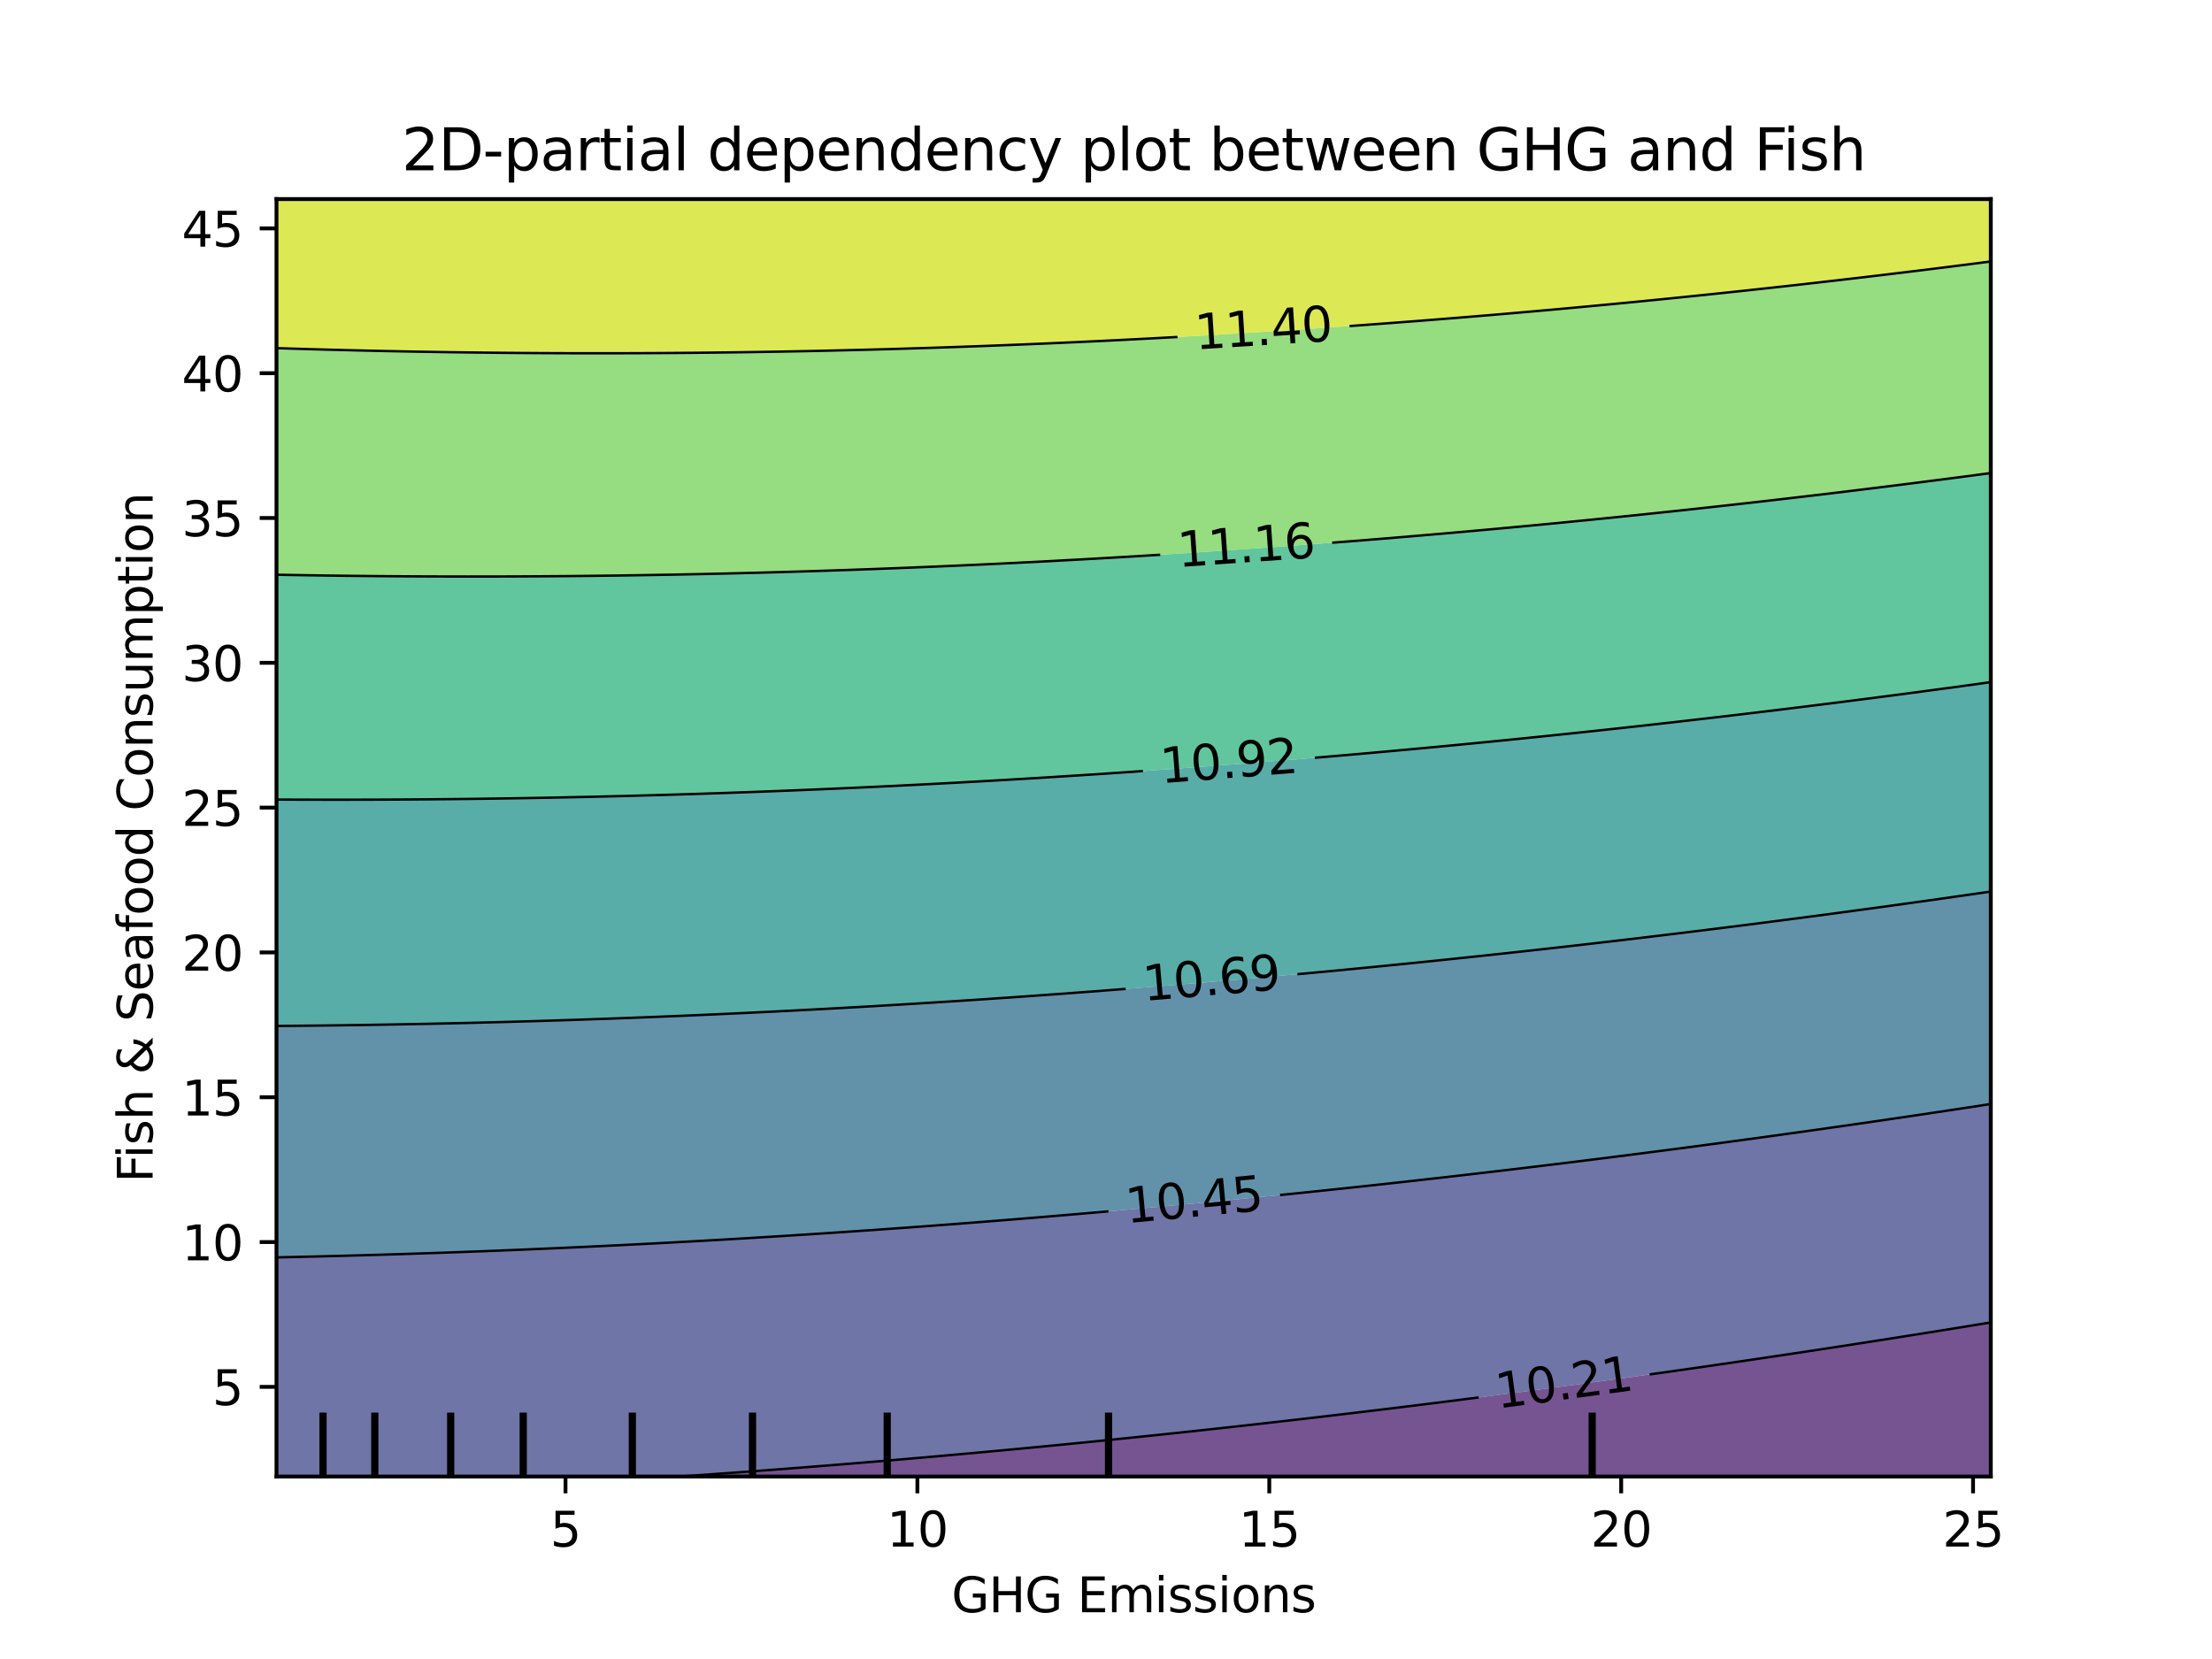 <?xml version="1.0" encoding="utf-8" standalone="no"?>
<!DOCTYPE svg PUBLIC "-//W3C//DTD SVG 1.1//EN"
  "http://www.w3.org/Graphics/SVG/1.1/DTD/svg11.dtd">
<svg xmlns:xlink="http://www.w3.org/1999/xlink" width="460.8pt" height="345.6pt" viewBox="0 0 460.8 345.6" xmlns="http://www.w3.org/2000/svg" version="1.1">
 <defs>
  <style type="text/css">*{stroke-linejoin: round; stroke-linecap: butt}</style>
 </defs>
 <g id="figure_1">
  <g id="patch_1">
   <path d="M 0 345.6 
L 460.8 345.6 
L 460.8 0 
L 0 0 
L 0 345.6 
z
" style="fill: none"/>
  </g>
  <g id="axes_1"/>
  <g id="axes_2">
   <g id="patch_2">
    <path d="M 57.6 307.584 
L 414.72 307.584 
L 414.72 41.472 
L 57.6 41.472 
L 57.6 307.584 
z
" style="fill: none"/>
   </g>
   <g id="PathCollection_1">
    <path d="M 144.175 307.584 
L 147.782 307.584 
L 151.389 307.584 
L 154.996 307.584 
L 158.604 307.584 
L 162.211 307.584 
L 165.818 307.584 
L 169.425 307.584 
L 173.033 307.584 
L 176.64 307.584 
L 180.247 307.584 
L 183.855 307.584 
L 187.462 307.584 
L 191.069 307.584 
L 194.676 307.584 
L 198.284 307.584 
L 201.891 307.584 
L 205.498 307.584 
L 209.105 307.584 
L 212.713 307.584 
L 216.32 307.584 
L 219.927 307.584 
L 223.535 307.584 
L 227.142 307.584 
L 230.749 307.584 
L 234.356 307.584 
L 237.964 307.584 
L 241.571 307.584 
L 245.178 307.584 
L 248.785 307.584 
L 252.393 307.584 
L 256 307.584 
L 259.607 307.584 
L 263.215 307.584 
L 266.822 307.584 
L 270.429 307.584 
L 274.036 307.584 
L 277.644 307.584 
L 281.251 307.584 
L 284.858 307.584 
L 288.465 307.584 
L 292.073 307.584 
L 295.68 307.584 
L 299.287 307.584 
L 302.895 307.584 
L 306.502 307.584 
L 310.109 307.584 
L 313.716 307.584 
L 317.324 307.584 
L 320.931 307.584 
L 324.538 307.584 
L 328.145 307.584 
L 331.753 307.584 
L 335.36 307.584 
L 338.967 307.584 
L 342.575 307.584 
L 346.182 307.584 
L 349.789 307.584 
L 353.396 307.584 
L 357.004 307.584 
L 360.611 307.584 
L 364.218 307.584 
L 367.825 307.584 
L 371.433 307.584 
L 375.04 307.584 
L 378.647 307.584 
L 382.255 307.584 
L 385.862 307.584 
L 389.469 307.584 
L 393.076 307.584 
L 396.684 307.584 
L 400.291 307.584 
L 403.898 307.584 
L 407.505 307.584 
L 411.113 307.584 
L 414.72 307.584 
L 414.72 304.896 
L 414.72 302.208 
L 414.72 299.52 
L 414.72 296.832 
L 414.72 294.144 
L 414.72 291.456 
L 414.72 288.768 
L 414.72 286.08 
L 414.72 283.392 
L 414.72 280.704 
L 414.72 278.016 
L 414.72 275.486 
L 411.113 276.076 
L 407.505 276.662 
L 403.898 277.244 
L 400.291 277.82 
L 399.057 278.016 
L 396.684 278.394 
L 393.076 278.963 
L 389.469 279.527 
L 385.862 280.087 
L 382.255 280.642 
L 381.851 280.704 
L 378.647 281.194 
L 375.04 281.742 
L 371.433 282.285 
L 367.825 282.823 
L 364.218 283.357 
L 363.979 283.392 
L 360.611 283.887 
L 357.004 284.413 
L 353.396 284.934 
L 349.789 285.451 
L 346.182 285.963 
L 345.35 286.08 
L 342.575 286.471 
L 338.967 286.975 
L 335.36 287.475 
L 331.753 287.969 
L 328.145 288.459 
L 325.852 288.768 
L 324.538 288.945 
L 320.931 289.427 
L 317.324 289.905 
L 313.716 290.377 
L 310.109 290.845 
L 306.502 291.308 
L 305.341 291.456 
L 302.895 291.768 
L 299.287 292.223 
L 295.68 292.673 
L 292.073 293.119 
L 288.465 293.56 
L 284.858 293.996 
L 283.622 294.144 
L 281.251 294.428 
L 277.644 294.856 
L 274.036 295.28 
L 270.429 295.698 
L 266.822 296.112 
L 263.215 296.521 
L 260.437 296.832 
L 259.607 296.925 
L 256 297.326 
L 252.393 297.722 
L 248.785 298.113 
L 245.178 298.499 
L 241.571 298.88 
L 237.964 299.257 
L 235.41 299.52 
L 234.356 299.629 
L 230.749 299.997 
L 227.142 300.36 
L 223.535 300.719 
L 219.927 301.072 
L 216.32 301.421 
L 212.713 301.765 
L 209.105 302.104 
L 207.985 302.208 
L 205.498 302.439 
L 201.891 302.769 
L 198.284 303.095 
L 194.676 303.416 
L 191.069 303.731 
L 187.462 304.042 
L 183.855 304.348 
L 180.247 304.649 
L 177.244 304.896 
L 176.64 304.946 
L 173.033 305.238 
L 169.425 305.525 
L 165.818 305.807 
L 162.211 306.085 
L 158.604 306.357 
L 154.996 306.625 
L 151.389 306.888 
L 147.782 307.145 
L 144.175 307.398 
L 141.466 307.584 
z
" clip-path="url(#pcf3575332d)" style="fill: #481b6d; fill-opacity: 0.75"/>
   </g>
   <g id="PathCollection_2">
    <path d="M 61.207 307.584 
L 64.815 307.584 
L 68.422 307.584 
L 72.029 307.584 
L 75.636 307.584 
L 79.244 307.584 
L 82.851 307.584 
L 86.458 307.584 
L 90.065 307.584 
L 93.673 307.584 
L 97.28 307.584 
L 100.887 307.584 
L 104.495 307.584 
L 108.102 307.584 
L 111.709 307.584 
L 115.316 307.584 
L 118.924 307.584 
L 122.531 307.584 
L 126.138 307.584 
L 129.745 307.584 
L 133.353 307.584 
L 136.96 307.584 
L 140.567 307.584 
L 141.466 307.584 
L 144.175 307.398 
L 147.782 307.145 
L 151.389 306.888 
L 154.996 306.625 
L 158.604 306.357 
L 162.211 306.085 
L 165.818 305.807 
L 169.425 305.525 
L 173.033 305.238 
L 176.64 304.946 
L 177.244 304.896 
L 180.247 304.649 
L 183.855 304.348 
L 187.462 304.042 
L 191.069 303.731 
L 194.676 303.416 
L 198.284 303.095 
L 201.891 302.769 
L 205.498 302.439 
L 207.985 302.208 
L 209.105 302.104 
L 212.713 301.765 
L 216.32 301.421 
L 219.927 301.072 
L 223.535 300.719 
L 227.142 300.36 
L 230.749 299.997 
L 234.356 299.629 
L 235.41 299.52 
L 237.964 299.257 
L 241.571 298.88 
L 245.178 298.499 
L 248.785 298.113 
L 252.393 297.722 
L 256 297.326 
L 259.607 296.925 
L 260.437 296.832 
L 263.215 296.521 
L 266.822 296.112 
L 270.429 295.698 
L 274.036 295.28 
L 277.644 294.856 
L 281.251 294.428 
L 283.622 294.144 
L 284.858 293.996 
L 288.465 293.56 
L 292.073 293.119 
L 295.68 292.673 
L 299.287 292.223 
L 302.895 291.768 
L 305.341 291.456 
L 306.502 291.308 
L 310.109 290.845 
L 313.716 290.377 
L 317.324 289.905 
L 320.931 289.427 
L 324.538 288.945 
L 325.852 288.768 
L 328.145 288.459 
L 331.753 287.969 
L 335.36 287.475 
L 338.967 286.975 
L 342.575 286.471 
L 345.35 286.08 
L 346.182 285.963 
L 349.789 285.451 
L 353.396 284.934 
L 357.004 284.413 
L 360.611 283.887 
L 363.979 283.392 
L 364.218 283.357 
L 367.825 282.823 
L 371.433 282.285 
L 375.04 281.742 
L 378.647 281.194 
L 381.851 280.704 
L 382.255 280.642 
L 385.862 280.087 
L 389.469 279.527 
L 393.076 278.963 
L 396.684 278.394 
L 399.057 278.016 
L 400.291 277.82 
L 403.898 277.244 
L 407.505 276.662 
L 411.113 276.076 
L 414.72 275.486 
L 414.72 275.328 
L 414.72 272.64 
L 414.72 269.952 
L 414.72 267.264 
L 414.72 264.576 
L 414.72 261.888 
L 414.72 259.2 
L 414.72 256.512 
L 414.72 253.824 
L 414.72 251.136 
L 414.72 248.448 
L 414.72 245.76 
L 414.72 243.072 
L 414.72 240.384 
L 414.72 237.696 
L 414.72 235.008 
L 414.72 232.32 
L 414.72 229.983 
L 411.113 230.536 
L 407.505 231.085 
L 403.898 231.628 
L 400.291 232.168 
L 399.261 232.32 
L 396.684 232.703 
L 393.076 233.233 
L 389.469 233.759 
L 385.862 234.281 
L 382.255 234.797 
L 380.771 235.008 
L 378.647 235.31 
L 375.04 235.818 
L 371.433 236.322 
L 367.825 236.821 
L 364.218 237.315 
L 361.41 237.696 
L 360.611 237.805 
L 357.004 238.29 
L 353.396 238.771 
L 349.789 239.248 
L 346.182 239.719 
L 342.575 240.186 
L 341.03 240.384 
L 338.967 240.649 
L 335.36 241.107 
L 331.753 241.56 
L 328.145 242.009 
L 324.538 242.453 
L 320.931 242.892 
L 319.44 243.072 
L 317.324 243.327 
L 313.716 243.758 
L 310.109 244.184 
L 306.502 244.605 
L 302.895 245.021 
L 299.287 245.432 
L 296.38 245.76 
L 295.68 245.839 
L 292.073 246.242 
L 288.465 246.64 
L 284.858 247.032 
L 281.251 247.421 
L 277.644 247.804 
L 274.036 248.182 
L 271.473 248.448 
L 270.429 248.556 
L 266.822 248.926 
L 263.215 249.291 
L 259.607 249.65 
L 256 250.005 
L 252.393 250.356 
L 248.785 250.701 
L 245.178 251.041 
L 244.158 251.136 
L 241.571 251.377 
L 237.964 251.708 
L 234.356 252.035 
L 230.749 252.356 
L 227.142 252.673 
L 223.535 252.984 
L 219.927 253.291 
L 216.32 253.593 
L 213.512 253.824 
L 212.713 253.89 
L 209.105 254.182 
L 205.498 254.47 
L 201.891 254.753 
L 198.284 255.03 
L 194.676 255.303 
L 191.069 255.571 
L 187.462 255.833 
L 183.855 256.091 
L 180.247 256.344 
L 177.797 256.512 
L 176.64 256.592 
L 173.033 256.835 
L 169.425 257.073 
L 165.818 257.306 
L 162.211 257.534 
L 158.604 257.757 
L 154.996 257.976 
L 151.389 258.189 
L 147.782 258.397 
L 144.175 258.599 
L 140.567 258.797 
L 136.96 258.99 
L 133.353 259.178 
L 132.91 259.2 
L 129.745 259.36 
L 126.138 259.538 
L 122.531 259.711 
L 118.924 259.879 
L 115.316 260.041 
L 111.709 260.198 
L 108.102 260.351 
L 104.495 260.498 
L 100.887 260.639 
L 97.28 260.776 
L 93.673 260.908 
L 90.065 261.034 
L 86.458 261.155 
L 82.851 261.271 
L 79.244 261.382 
L 75.636 261.487 
L 72.029 261.588 
L 68.422 261.683 
L 64.815 261.773 
L 61.207 261.857 
L 59.808 261.888 
L 57.6 261.937 
L 57.6 264.576 
L 57.6 267.264 
L 57.6 269.952 
L 57.6 272.64 
L 57.6 275.328 
L 57.6 278.016 
L 57.6 280.704 
L 57.6 283.392 
L 57.6 286.08 
L 57.6 288.768 
L 57.6 291.456 
L 57.6 294.144 
L 57.6 296.832 
L 57.6 299.52 
L 57.6 302.208 
L 57.6 304.896 
L 57.6 307.584 
z
" clip-path="url(#pcf3575332d)" style="fill: #3f4788; fill-opacity: 0.75"/>
   </g>
   <g id="PathCollection_3">
    <path d="M 59.808 261.888 
L 61.207 261.857 
L 64.815 261.773 
L 68.422 261.683 
L 72.029 261.588 
L 75.636 261.487 
L 79.244 261.382 
L 82.851 261.271 
L 86.458 261.155 
L 90.065 261.034 
L 93.673 260.908 
L 97.28 260.776 
L 100.887 260.639 
L 104.495 260.498 
L 108.102 260.351 
L 111.709 260.198 
L 115.316 260.041 
L 118.924 259.879 
L 122.531 259.711 
L 126.138 259.538 
L 129.745 259.36 
L 132.91 259.2 
L 133.353 259.178 
L 136.96 258.99 
L 140.567 258.797 
L 144.175 258.599 
L 147.782 258.397 
L 151.389 258.189 
L 154.996 257.976 
L 158.604 257.757 
L 162.211 257.534 
L 165.818 257.306 
L 169.425 257.073 
L 173.033 256.835 
L 176.64 256.592 
L 177.797 256.512 
L 180.247 256.344 
L 183.855 256.091 
L 187.462 255.833 
L 191.069 255.571 
L 194.676 255.303 
L 198.284 255.03 
L 201.891 254.753 
L 205.498 254.47 
L 209.105 254.182 
L 212.713 253.89 
L 213.512 253.824 
L 216.32 253.593 
L 219.927 253.291 
L 223.535 252.984 
L 227.142 252.673 
L 230.749 252.356 
L 234.356 252.035 
L 237.964 251.708 
L 241.571 251.377 
L 244.158 251.136 
L 245.178 251.041 
L 248.785 250.701 
L 252.393 250.356 
L 256 250.005 
L 259.607 249.65 
L 263.215 249.291 
L 266.822 248.926 
L 270.429 248.556 
L 271.473 248.448 
L 274.036 248.182 
L 277.644 247.804 
L 281.251 247.421 
L 284.858 247.032 
L 288.465 246.64 
L 292.073 246.242 
L 295.68 245.839 
L 296.38 245.76 
L 299.287 245.432 
L 302.895 245.021 
L 306.502 244.605 
L 310.109 244.184 
L 313.716 243.758 
L 317.324 243.327 
L 319.44 243.072 
L 320.931 242.892 
L 324.538 242.453 
L 328.145 242.009 
L 331.753 241.56 
L 335.36 241.107 
L 338.967 240.649 
L 341.03 240.384 
L 342.575 240.186 
L 346.182 239.719 
L 349.789 239.248 
L 353.396 238.771 
L 357.004 238.29 
L 360.611 237.805 
L 361.41 237.696 
L 364.218 237.315 
L 367.825 236.821 
L 371.433 236.322 
L 375.04 235.818 
L 378.647 235.31 
L 380.771 235.008 
L 382.255 234.797 
L 385.862 234.281 
L 389.469 233.759 
L 393.076 233.233 
L 396.684 232.703 
L 399.261 232.32 
L 400.291 232.168 
L 403.898 231.628 
L 407.505 231.085 
L 411.113 230.536 
L 414.72 229.983 
L 414.72 229.632 
L 414.72 226.944 
L 414.72 224.256 
L 414.72 221.568 
L 414.72 218.88 
L 414.72 216.192 
L 414.72 213.504 
L 414.72 210.816 
L 414.72 208.128 
L 414.72 205.44 
L 414.72 202.752 
L 414.72 200.064 
L 414.72 197.376 
L 414.72 194.688 
L 414.72 192 
L 414.72 189.312 
L 414.72 186.624 
L 414.72 185.725 
L 411.113 186.248 
L 408.49 186.624 
L 407.505 186.765 
L 403.898 187.279 
L 400.291 187.788 
L 396.684 188.291 
L 393.076 188.791 
L 389.469 189.285 
L 389.27 189.312 
L 385.862 189.775 
L 382.255 190.26 
L 378.647 190.741 
L 375.04 191.216 
L 371.433 191.687 
L 369.012 192 
L 367.825 192.154 
L 364.218 192.615 
L 360.611 193.072 
L 357.004 193.524 
L 353.396 193.971 
L 349.789 194.414 
L 347.528 194.688 
L 346.182 194.852 
L 342.575 195.285 
L 338.967 195.713 
L 335.36 196.136 
L 331.753 196.555 
L 328.145 196.969 
L 324.551 197.376 
L 324.538 197.377 
L 320.931 197.782 
L 317.324 198.181 
L 313.716 198.576 
L 310.109 198.965 
L 306.502 199.35 
L 302.895 199.73 
L 299.68 200.064 
L 299.287 200.105 
L 295.68 200.475 
L 292.073 200.841 
L 288.465 201.201 
L 284.858 201.557 
L 281.251 201.907 
L 277.644 202.253 
L 274.036 202.593 
L 272.332 202.752 
L 270.429 202.929 
L 266.822 203.26 
L 263.215 203.586 
L 259.607 203.908 
L 256 204.224 
L 252.393 204.535 
L 248.785 204.841 
L 245.178 205.142 
L 241.571 205.438 
L 241.544 205.44 
L 237.964 205.729 
L 234.356 206.015 
L 230.749 206.297 
L 227.142 206.573 
L 223.535 206.844 
L 219.927 207.11 
L 216.32 207.371 
L 212.713 207.627 
L 209.105 207.877 
L 205.498 208.123 
L 205.424 208.128 
L 201.891 208.364 
L 198.284 208.6 
L 194.676 208.83 
L 191.069 209.056 
L 187.462 209.276 
L 183.855 209.491 
L 180.247 209.701 
L 176.64 209.906 
L 173.033 210.106 
L 169.425 210.3 
L 165.818 210.49 
L 162.211 210.674 
L 159.347 210.816 
L 158.604 210.853 
L 154.996 211.027 
L 151.389 211.196 
L 147.782 211.359 
L 144.175 211.518 
L 140.567 211.671 
L 136.96 211.818 
L 133.353 211.961 
L 129.745 212.098 
L 126.138 212.23 
L 122.531 212.357 
L 118.924 212.479 
L 115.316 212.595 
L 111.709 212.706 
L 108.102 212.811 
L 104.495 212.911 
L 100.887 213.006 
L 97.28 213.096 
L 93.673 213.18 
L 90.065 213.259 
L 86.458 213.332 
L 82.851 213.401 
L 79.244 213.463 
L 76.685 213.504 
L 75.636 213.521 
L 72.029 213.573 
L 68.422 213.619 
L 64.815 213.661 
L 61.207 213.696 
L 57.6 213.727 
L 57.6 216.192 
L 57.6 218.88 
L 57.6 221.568 
L 57.6 224.256 
L 57.6 226.944 
L 57.6 229.632 
L 57.6 232.32 
L 57.6 235.008 
L 57.6 237.696 
L 57.6 240.384 
L 57.6 243.072 
L 57.6 245.76 
L 57.6 248.448 
L 57.6 251.136 
L 57.6 253.824 
L 57.6 256.512 
L 57.6 259.2 
L 57.6 261.888 
L 57.6 261.937 
z
" clip-path="url(#pcf3575332d)" style="fill: #2e6e8e; fill-opacity: 0.75"/>
   </g>
   <g id="PathCollection_4">
    <path d="M 61.207 213.696 
L 64.815 213.661 
L 68.422 213.619 
L 72.029 213.573 
L 75.636 213.521 
L 76.685 213.504 
L 79.244 213.463 
L 82.851 213.401 
L 86.458 213.332 
L 90.065 213.259 
L 93.673 213.18 
L 97.28 213.096 
L 100.887 213.006 
L 104.495 212.911 
L 108.102 212.811 
L 111.709 212.706 
L 115.316 212.595 
L 118.924 212.479 
L 122.531 212.357 
L 126.138 212.23 
L 129.745 212.098 
L 133.353 211.961 
L 136.96 211.818 
L 140.567 211.671 
L 144.175 211.518 
L 147.782 211.359 
L 151.389 211.196 
L 154.996 211.027 
L 158.604 210.853 
L 159.347 210.816 
L 162.211 210.674 
L 165.818 210.49 
L 169.425 210.3 
L 173.033 210.106 
L 176.64 209.906 
L 180.247 209.701 
L 183.855 209.491 
L 187.462 209.276 
L 191.069 209.056 
L 194.676 208.83 
L 198.284 208.6 
L 201.891 208.364 
L 205.424 208.128 
L 205.498 208.123 
L 209.105 207.877 
L 212.713 207.627 
L 216.32 207.371 
L 219.927 207.11 
L 223.535 206.844 
L 227.142 206.573 
L 230.749 206.297 
L 234.356 206.015 
L 237.964 205.729 
L 241.544 205.44 
L 241.571 205.438 
L 245.178 205.142 
L 248.785 204.841 
L 252.393 204.535 
L 256 204.224 
L 259.607 203.908 
L 263.215 203.586 
L 266.822 203.26 
L 270.429 202.929 
L 272.332 202.752 
L 274.036 202.593 
L 277.644 202.253 
L 281.251 201.907 
L 284.858 201.557 
L 288.465 201.201 
L 292.073 200.841 
L 295.68 200.475 
L 299.287 200.105 
L 299.68 200.064 
L 302.895 199.73 
L 306.502 199.35 
L 310.109 198.965 
L 313.716 198.576 
L 317.324 198.181 
L 320.931 197.782 
L 324.538 197.377 
L 324.551 197.376 
L 328.145 196.969 
L 331.753 196.555 
L 335.36 196.136 
L 338.967 195.713 
L 342.575 195.285 
L 346.182 194.852 
L 347.528 194.688 
L 349.789 194.414 
L 353.396 193.971 
L 357.004 193.524 
L 360.611 193.072 
L 364.218 192.615 
L 367.825 192.154 
L 369.012 192 
L 371.433 191.687 
L 375.04 191.216 
L 378.647 190.741 
L 382.255 190.26 
L 385.862 189.775 
L 389.27 189.312 
L 389.469 189.285 
L 393.076 188.791 
L 396.684 188.291 
L 400.291 187.788 
L 403.898 187.279 
L 407.505 186.765 
L 408.49 186.624 
L 411.113 186.248 
L 414.72 185.725 
L 414.72 183.936 
L 414.72 181.248 
L 414.72 178.56 
L 414.72 175.872 
L 414.72 173.184 
L 414.72 170.496 
L 414.72 167.808 
L 414.72 165.12 
L 414.72 162.432 
L 414.72 159.744 
L 414.72 157.056 
L 414.72 154.368 
L 414.72 151.68 
L 414.72 148.992 
L 414.72 146.304 
L 414.72 143.616 
L 414.72 142.103 
L 411.113 142.601 
L 407.505 143.094 
L 403.898 143.583 
L 403.649 143.616 
L 400.291 144.066 
L 396.684 144.545 
L 393.076 145.018 
L 389.469 145.487 
L 385.862 145.951 
L 383.086 146.304 
L 382.255 146.41 
L 378.647 146.864 
L 375.04 147.313 
L 371.433 147.757 
L 367.825 148.196 
L 364.218 148.63 
L 361.171 148.992 
L 360.611 149.059 
L 357.004 149.483 
L 353.396 149.902 
L 349.789 150.316 
L 346.182 150.725 
L 342.575 151.129 
L 338.967 151.528 
L 337.574 151.68 
L 335.36 151.922 
L 331.753 152.311 
L 328.145 152.695 
L 324.538 153.074 
L 320.931 153.447 
L 317.324 153.816 
L 313.716 154.18 
L 311.821 154.368 
L 310.109 154.538 
L 306.502 154.892 
L 302.895 155.24 
L 299.287 155.583 
L 295.68 155.922 
L 292.073 156.255 
L 288.465 156.583 
L 284.858 156.905 
L 283.148 157.056 
L 281.251 157.223 
L 277.644 157.536 
L 274.036 157.843 
L 270.429 158.145 
L 266.822 158.443 
L 263.215 158.734 
L 259.607 159.021 
L 256 159.303 
L 252.393 159.579 
L 250.197 159.744 
L 248.785 159.85 
L 245.178 160.116 
L 241.571 160.377 
L 237.964 160.632 
L 234.356 160.883 
L 230.749 161.128 
L 227.142 161.367 
L 223.535 161.602 
L 219.927 161.831 
L 216.32 162.055 
L 212.713 162.274 
L 210.038 162.432 
L 209.105 162.487 
L 205.498 162.695 
L 201.891 162.898 
L 198.284 163.096 
L 194.676 163.288 
L 191.069 163.475 
L 187.462 163.656 
L 183.855 163.832 
L 180.247 164.003 
L 176.64 164.169 
L 173.033 164.329 
L 169.425 164.483 
L 165.818 164.632 
L 162.211 164.776 
L 158.604 164.915 
L 154.996 165.048 
L 152.955 165.12 
L 151.389 165.175 
L 147.782 165.298 
L 144.175 165.414 
L 140.567 165.526 
L 136.96 165.632 
L 133.353 165.732 
L 129.745 165.827 
L 126.138 165.916 
L 122.531 166 
L 118.924 166.078 
L 115.316 166.151 
L 111.709 166.219 
L 108.102 166.28 
L 104.495 166.337 
L 100.887 166.387 
L 97.28 166.433 
L 93.673 166.472 
L 90.065 166.506 
L 86.458 166.534 
L 82.851 166.557 
L 79.244 166.574 
L 75.636 166.586 
L 72.029 166.592 
L 68.422 166.592 
L 64.815 166.587 
L 61.207 166.576 
L 57.6 166.559 
L 57.6 167.808 
L 57.6 170.496 
L 57.6 173.184 
L 57.6 175.872 
L 57.6 178.56 
L 57.6 181.248 
L 57.6 183.936 
L 57.6 186.624 
L 57.6 189.312 
L 57.6 192 
L 57.6 194.688 
L 57.6 197.376 
L 57.6 200.064 
L 57.6 202.752 
L 57.6 205.44 
L 57.6 208.128 
L 57.6 210.816 
L 57.6 213.504 
L 57.6 213.727 
z
" clip-path="url(#pcf3575332d)" style="fill: #21918c; fill-opacity: 0.75"/>
   </g>
   <g id="PathCollection_5">
    <path d="M 61.207 166.576 
L 64.815 166.587 
L 68.422 166.592 
L 72.029 166.592 
L 75.636 166.586 
L 79.244 166.574 
L 82.851 166.557 
L 86.458 166.534 
L 90.065 166.506 
L 93.673 166.472 
L 97.28 166.433 
L 100.887 166.387 
L 104.495 166.337 
L 108.102 166.28 
L 111.709 166.219 
L 115.316 166.151 
L 118.924 166.078 
L 122.531 166 
L 126.138 165.916 
L 129.745 165.827 
L 133.353 165.732 
L 136.96 165.632 
L 140.567 165.526 
L 144.175 165.414 
L 147.782 165.298 
L 151.389 165.175 
L 152.955 165.12 
L 154.996 165.048 
L 158.604 164.915 
L 162.211 164.776 
L 165.818 164.632 
L 169.425 164.483 
L 173.033 164.329 
L 176.64 164.169 
L 180.247 164.003 
L 183.855 163.832 
L 187.462 163.656 
L 191.069 163.475 
L 194.676 163.288 
L 198.284 163.096 
L 201.891 162.898 
L 205.498 162.695 
L 209.105 162.487 
L 210.038 162.432 
L 212.713 162.274 
L 216.32 162.055 
L 219.927 161.831 
L 223.535 161.602 
L 227.142 161.367 
L 230.749 161.128 
L 234.356 160.883 
L 237.964 160.632 
L 241.571 160.377 
L 245.178 160.116 
L 248.785 159.85 
L 250.197 159.744 
L 252.393 159.579 
L 256 159.303 
L 259.607 159.021 
L 263.215 158.734 
L 266.822 158.443 
L 270.429 158.145 
L 274.036 157.843 
L 277.644 157.536 
L 281.251 157.223 
L 283.148 157.056 
L 284.858 156.905 
L 288.465 156.583 
L 292.073 156.255 
L 295.68 155.922 
L 299.287 155.583 
L 302.895 155.24 
L 306.502 154.892 
L 310.109 154.538 
L 311.821 154.368 
L 313.716 154.18 
L 317.324 153.816 
L 320.931 153.447 
L 324.538 153.074 
L 328.145 152.695 
L 331.753 152.311 
L 335.36 151.922 
L 337.574 151.68 
L 338.967 151.528 
L 342.575 151.129 
L 346.182 150.725 
L 349.789 150.316 
L 353.396 149.902 
L 357.004 149.483 
L 360.611 149.059 
L 361.171 148.992 
L 364.218 148.63 
L 367.825 148.196 
L 371.433 147.757 
L 375.04 147.313 
L 378.647 146.864 
L 382.255 146.41 
L 383.086 146.304 
L 385.862 145.951 
L 389.469 145.487 
L 393.076 145.018 
L 396.684 144.545 
L 400.291 144.066 
L 403.649 143.616 
L 403.898 143.583 
L 407.505 143.094 
L 411.113 142.601 
L 414.72 142.103 
L 414.72 140.928 
L 414.72 138.24 
L 414.72 135.552 
L 414.72 132.864 
L 414.72 130.176 
L 414.72 127.488 
L 414.72 124.8 
L 414.72 122.112 
L 414.72 119.424 
L 414.72 116.736 
L 414.72 114.048 
L 414.72 111.36 
L 414.72 108.672 
L 414.72 105.984 
L 414.72 103.296 
L 414.72 100.608 
L 414.72 98.548 
L 411.113 99.027 
L 407.505 99.5 
L 403.898 99.969 
L 400.291 100.432 
L 398.909 100.608 
L 396.684 100.891 
L 393.076 101.343 
L 389.469 101.791 
L 385.862 102.233 
L 382.255 102.671 
L 378.647 103.103 
L 377.014 103.296 
L 375.04 103.53 
L 371.433 103.951 
L 367.825 104.367 
L 364.218 104.778 
L 360.611 105.184 
L 357.004 105.584 
L 353.396 105.979 
L 353.354 105.984 
L 349.789 106.369 
L 346.182 106.754 
L 342.575 107.133 
L 338.967 107.507 
L 335.36 107.875 
L 331.753 108.239 
L 328.145 108.597 
L 327.376 108.672 
L 324.538 108.949 
L 320.931 109.297 
L 317.324 109.639 
L 313.716 109.975 
L 310.109 110.306 
L 306.502 110.632 
L 302.895 110.953 
L 299.287 111.268 
L 298.217 111.36 
L 295.68 111.578 
L 292.073 111.882 
L 288.465 112.181 
L 284.858 112.475 
L 281.251 112.763 
L 277.644 113.046 
L 274.036 113.323 
L 270.429 113.595 
L 266.822 113.861 
L 264.243 114.048 
L 263.215 114.122 
L 259.607 114.378 
L 256 114.628 
L 252.393 114.873 
L 248.785 115.112 
L 245.178 115.345 
L 241.571 115.574 
L 237.964 115.796 
L 234.356 116.013 
L 230.749 116.225 
L 227.142 116.431 
L 223.535 116.632 
L 221.611 116.736 
L 219.927 116.827 
L 216.32 117.017 
L 212.713 117.2 
L 209.105 117.379 
L 205.498 117.552 
L 201.891 117.719 
L 198.284 117.88 
L 194.676 118.037 
L 191.069 118.187 
L 187.462 118.332 
L 183.855 118.471 
L 180.247 118.605 
L 176.64 118.733 
L 173.033 118.855 
L 169.425 118.971 
L 165.818 119.082 
L 162.211 119.188 
L 158.604 119.287 
L 154.996 119.381 
L 153.248 119.424 
L 151.389 119.469 
L 147.782 119.552 
L 144.175 119.629 
L 140.567 119.7 
L 136.96 119.765 
L 133.353 119.824 
L 129.745 119.878 
L 126.138 119.926 
L 122.531 119.968 
L 118.924 120.005 
L 115.316 120.035 
L 111.709 120.06 
L 108.102 120.079 
L 104.495 120.092 
L 100.887 120.099 
L 97.28 120.101 
L 93.673 120.096 
L 90.065 120.086 
L 86.458 120.07 
L 82.851 120.048 
L 79.244 120.02 
L 75.636 119.986 
L 72.029 119.946 
L 68.422 119.9 
L 64.815 119.849 
L 61.207 119.791 
L 57.6 119.727 
L 57.6 122.112 
L 57.6 124.8 
L 57.6 127.488 
L 57.6 130.176 
L 57.6 132.864 
L 57.6 135.552 
L 57.6 138.24 
L 57.6 140.928 
L 57.6 143.616 
L 57.6 146.304 
L 57.6 148.992 
L 57.6 151.68 
L 57.6 154.368 
L 57.6 157.056 
L 57.6 159.744 
L 57.6 162.432 
L 57.6 165.12 
L 57.6 166.559 
z
" clip-path="url(#pcf3575332d)" style="fill: #2db27d; fill-opacity: 0.75"/>
   </g>
   <g id="PathCollection_6">
    <path d="M 61.207 119.791 
L 64.815 119.849 
L 68.422 119.9 
L 72.029 119.946 
L 75.636 119.986 
L 79.244 120.02 
L 82.851 120.048 
L 86.458 120.07 
L 90.065 120.086 
L 93.673 120.096 
L 97.28 120.101 
L 100.887 120.099 
L 104.495 120.092 
L 108.102 120.079 
L 111.709 120.06 
L 115.316 120.035 
L 118.924 120.005 
L 122.531 119.968 
L 126.138 119.926 
L 129.745 119.878 
L 133.353 119.824 
L 136.96 119.765 
L 140.567 119.7 
L 144.175 119.629 
L 147.782 119.552 
L 151.389 119.469 
L 153.248 119.424 
L 154.996 119.381 
L 158.604 119.287 
L 162.211 119.188 
L 165.818 119.082 
L 169.425 118.971 
L 173.033 118.855 
L 176.64 118.733 
L 180.247 118.605 
L 183.855 118.471 
L 187.462 118.332 
L 191.069 118.187 
L 194.676 118.037 
L 198.284 117.88 
L 201.891 117.719 
L 205.498 117.552 
L 209.105 117.379 
L 212.713 117.2 
L 216.32 117.017 
L 219.927 116.827 
L 221.611 116.736 
L 223.535 116.632 
L 227.142 116.431 
L 230.749 116.225 
L 234.356 116.013 
L 237.964 115.796 
L 241.571 115.574 
L 245.178 115.345 
L 248.785 115.112 
L 252.393 114.873 
L 256 114.628 
L 259.607 114.378 
L 263.215 114.122 
L 264.243 114.048 
L 266.822 113.861 
L 270.429 113.595 
L 274.036 113.323 
L 277.644 113.046 
L 281.251 112.763 
L 284.858 112.475 
L 288.465 112.181 
L 292.073 111.882 
L 295.68 111.578 
L 298.217 111.36 
L 299.287 111.268 
L 302.895 110.953 
L 306.502 110.632 
L 310.109 110.306 
L 313.716 109.975 
L 317.324 109.639 
L 320.931 109.297 
L 324.538 108.949 
L 327.376 108.672 
L 328.145 108.597 
L 331.753 108.239 
L 335.36 107.875 
L 338.967 107.507 
L 342.575 107.133 
L 346.182 106.754 
L 349.789 106.369 
L 353.354 105.984 
L 353.396 105.979 
L 357.004 105.584 
L 360.611 105.184 
L 364.218 104.778 
L 367.825 104.367 
L 371.433 103.951 
L 375.04 103.53 
L 377.014 103.296 
L 378.647 103.103 
L 382.255 102.671 
L 385.862 102.233 
L 389.469 101.791 
L 393.076 101.343 
L 396.684 100.891 
L 398.909 100.608 
L 400.291 100.432 
L 403.898 99.969 
L 407.505 99.5 
L 411.113 99.027 
L 414.72 98.548 
L 414.72 97.92 
L 414.72 95.232 
L 414.72 92.544 
L 414.72 89.856 
L 414.72 87.168 
L 414.72 84.48 
L 414.72 81.792 
L 414.72 79.104 
L 414.72 76.416 
L 414.72 73.728 
L 414.72 71.04 
L 414.72 68.352 
L 414.72 65.664 
L 414.72 62.976 
L 414.72 60.288 
L 414.72 57.6 
L 414.72 54.912 
L 414.72 54.471 
L 411.294 54.912 
L 411.113 54.935 
L 407.505 55.394 
L 403.898 55.847 
L 400.291 56.295 
L 396.684 56.737 
L 393.076 57.173 
L 389.508 57.6 
L 389.469 57.605 
L 385.862 58.03 
L 382.255 58.449 
L 378.647 58.863 
L 375.04 59.272 
L 371.433 59.675 
L 367.825 60.073 
L 365.844 60.288 
L 364.218 60.464 
L 360.611 60.85 
L 357.004 61.231 
L 353.396 61.606 
L 349.789 61.975 
L 346.182 62.339 
L 342.575 62.697 
L 339.717 62.976 
L 338.967 63.049 
L 335.36 63.396 
L 331.753 63.736 
L 328.145 64.072 
L 324.538 64.401 
L 320.931 64.725 
L 317.324 65.044 
L 313.716 65.357 
L 310.109 65.664 
L 310.104 65.664 
L 306.502 65.965 
L 302.895 66.26 
L 299.287 66.55 
L 295.68 66.834 
L 292.073 67.112 
L 288.465 67.385 
L 284.858 67.652 
L 281.251 67.913 
L 277.644 68.168 
L 274.989 68.352 
L 274.036 68.418 
L 270.429 68.662 
L 266.822 68.899 
L 263.215 69.132 
L 259.607 69.358 
L 256 69.579 
L 252.393 69.794 
L 248.785 70.003 
L 245.178 70.206 
L 241.571 70.403 
L 237.964 70.595 
L 234.356 70.781 
L 230.749 70.961 
L 229.104 71.04 
L 227.142 71.135 
L 223.535 71.303 
L 219.927 71.465 
L 216.32 71.621 
L 212.713 71.771 
L 209.105 71.916 
L 205.498 72.055 
L 201.891 72.187 
L 198.284 72.314 
L 194.676 72.435 
L 191.069 72.55 
L 187.462 72.659 
L 183.855 72.762 
L 180.247 72.859 
L 176.64 72.95 
L 173.033 73.035 
L 169.425 73.114 
L 165.818 73.187 
L 162.211 73.253 
L 158.604 73.314 
L 154.996 73.369 
L 151.389 73.418 
L 147.782 73.461 
L 144.175 73.497 
L 140.567 73.528 
L 136.96 73.552 
L 133.353 73.571 
L 129.745 73.583 
L 126.138 73.589 
L 122.531 73.589 
L 118.924 73.583 
L 115.316 73.57 
L 111.709 73.552 
L 108.102 73.527 
L 104.495 73.496 
L 100.887 73.459 
L 97.28 73.416 
L 93.673 73.366 
L 90.065 73.31 
L 86.458 73.248 
L 82.851 73.179 
L 79.244 73.105 
L 75.636 73.024 
L 72.029 72.936 
L 68.422 72.843 
L 64.815 72.743 
L 61.207 72.636 
L 57.6 72.524 
L 57.6 73.728 
L 57.6 76.416 
L 57.6 79.104 
L 57.6 81.792 
L 57.6 84.48 
L 57.6 87.168 
L 57.6 89.856 
L 57.6 92.544 
L 57.6 95.232 
L 57.6 97.92 
L 57.6 100.608 
L 57.6 103.296 
L 57.6 105.984 
L 57.6 108.672 
L 57.6 111.36 
L 57.6 114.048 
L 57.6 116.736 
L 57.6 119.424 
L 57.6 119.727 
z
" clip-path="url(#pcf3575332d)" style="fill: #73d056; fill-opacity: 0.75"/>
   </g>
   <g id="PathCollection_7">
    <path d="M 61.207 72.636 
L 64.815 72.743 
L 68.422 72.843 
L 72.029 72.936 
L 75.636 73.024 
L 79.244 73.105 
L 82.851 73.179 
L 86.458 73.248 
L 90.065 73.31 
L 93.673 73.366 
L 97.28 73.416 
L 100.887 73.459 
L 104.495 73.496 
L 108.102 73.527 
L 111.709 73.552 
L 115.316 73.57 
L 118.924 73.583 
L 122.531 73.589 
L 126.138 73.589 
L 129.745 73.583 
L 133.353 73.571 
L 136.96 73.552 
L 140.567 73.528 
L 144.175 73.497 
L 147.782 73.461 
L 151.389 73.418 
L 154.996 73.369 
L 158.604 73.314 
L 162.211 73.253 
L 165.818 73.187 
L 169.425 73.114 
L 173.033 73.035 
L 176.64 72.95 
L 180.247 72.859 
L 183.855 72.762 
L 187.462 72.659 
L 191.069 72.55 
L 194.676 72.435 
L 198.284 72.314 
L 201.891 72.187 
L 205.498 72.055 
L 209.105 71.916 
L 212.713 71.771 
L 216.32 71.621 
L 219.927 71.465 
L 223.535 71.303 
L 227.142 71.135 
L 229.104 71.04 
L 230.749 70.961 
L 234.356 70.781 
L 237.964 70.595 
L 241.571 70.403 
L 245.178 70.206 
L 248.785 70.003 
L 252.393 69.794 
L 256 69.579 
L 259.607 69.358 
L 263.215 69.132 
L 266.822 68.899 
L 270.429 68.662 
L 274.036 68.418 
L 274.989 68.352 
L 277.644 68.168 
L 281.251 67.913 
L 284.858 67.652 
L 288.465 67.385 
L 292.073 67.112 
L 295.68 66.834 
L 299.287 66.55 
L 302.895 66.26 
L 306.502 65.965 
L 310.104 65.664 
L 310.109 65.664 
L 313.716 65.357 
L 317.324 65.044 
L 320.931 64.725 
L 324.538 64.401 
L 328.145 64.072 
L 331.753 63.736 
L 335.36 63.396 
L 338.967 63.049 
L 339.717 62.976 
L 342.575 62.697 
L 346.182 62.339 
L 349.789 61.975 
L 353.396 61.606 
L 357.004 61.231 
L 360.611 60.85 
L 364.218 60.464 
L 365.844 60.288 
L 367.825 60.073 
L 371.433 59.675 
L 375.04 59.272 
L 378.647 58.863 
L 382.255 58.449 
L 385.862 58.03 
L 389.469 57.605 
L 389.508 57.6 
L 393.076 57.173 
L 396.684 56.737 
L 400.291 56.295 
L 403.898 55.847 
L 407.505 55.394 
L 411.113 54.935 
L 411.294 54.912 
L 414.72 54.471 
L 414.72 52.224 
L 414.72 49.536 
L 414.72 46.848 
L 414.72 44.16 
L 414.72 41.472 
L 411.113 41.472 
L 407.505 41.472 
L 403.898 41.472 
L 400.291 41.472 
L 396.684 41.472 
L 393.076 41.472 
L 389.469 41.472 
L 385.862 41.472 
L 382.255 41.472 
L 378.647 41.472 
L 375.04 41.472 
L 371.433 41.472 
L 367.825 41.472 
L 364.218 41.472 
L 360.611 41.472 
L 357.004 41.472 
L 353.396 41.472 
L 349.789 41.472 
L 346.182 41.472 
L 342.575 41.472 
L 338.967 41.472 
L 335.36 41.472 
L 331.753 41.472 
L 328.145 41.472 
L 324.538 41.472 
L 320.931 41.472 
L 317.324 41.472 
L 313.716 41.472 
L 310.109 41.472 
L 306.502 41.472 
L 302.895 41.472 
L 299.287 41.472 
L 295.68 41.472 
L 292.073 41.472 
L 288.465 41.472 
L 284.858 41.472 
L 281.251 41.472 
L 277.644 41.472 
L 274.036 41.472 
L 270.429 41.472 
L 266.822 41.472 
L 263.215 41.472 
L 259.607 41.472 
L 256 41.472 
L 252.393 41.472 
L 248.785 41.472 
L 245.178 41.472 
L 241.571 41.472 
L 237.964 41.472 
L 234.356 41.472 
L 230.749 41.472 
L 227.142 41.472 
L 223.535 41.472 
L 219.927 41.472 
L 216.32 41.472 
L 212.713 41.472 
L 209.105 41.472 
L 205.498 41.472 
L 201.891 41.472 
L 198.284 41.472 
L 194.676 41.472 
L 191.069 41.472 
L 187.462 41.472 
L 183.855 41.472 
L 180.247 41.472 
L 176.64 41.472 
L 173.033 41.472 
L 169.425 41.472 
L 165.818 41.472 
L 162.211 41.472 
L 158.604 41.472 
L 154.996 41.472 
L 151.389 41.472 
L 147.782 41.472 
L 144.175 41.472 
L 140.567 41.472 
L 136.96 41.472 
L 133.353 41.472 
L 129.745 41.472 
L 126.138 41.472 
L 122.531 41.472 
L 118.924 41.472 
L 115.316 41.472 
L 111.709 41.472 
L 108.102 41.472 
L 104.495 41.472 
L 100.887 41.472 
L 97.28 41.472 
L 93.673 41.472 
L 90.065 41.472 
L 86.458 41.472 
L 82.851 41.472 
L 79.244 41.472 
L 75.636 41.472 
L 72.029 41.472 
L 68.422 41.472 
L 64.815 41.472 
L 61.207 41.472 
L 57.6 41.472 
L 57.6 44.16 
L 57.6 46.848 
L 57.6 49.536 
L 57.6 52.224 
L 57.6 54.912 
L 57.6 57.6 
L 57.6 60.288 
L 57.6 62.976 
L 57.6 65.664 
L 57.6 68.352 
L 57.6 71.04 
L 57.6 72.524 
z
" clip-path="url(#pcf3575332d)" style="fill: #d0e11c; fill-opacity: 0.75"/>
   </g>
   <g id="matplotlib.axis_1">
    <g id="xtick_1">
     <g id="line2d_1">
      <defs>
       <path id="m5cc25039be" d="M 0 0 
L 0 3.5 
" style="stroke: #000000; stroke-width: 0.8"/>
      </defs>
      <g>
       <use xlink:href="#m5cc25039be" x="117.804" y="307.584" style="stroke: #000000; stroke-width: 0.8"/>
      </g>
     </g>
     <g id="text_1">
      <!-- 5 -->
      <g transform="translate(114.623 322.182) scale(0.1 -0.1)">
       <defs>
        <path id="DejaVuSans-35" d="M 691 4666 
L 3169 4666 
L 3169 4134 
L 1269 4134 
L 1269 2991 
Q 1406 3038 1543 3061 
Q 1681 3084 1819 3084 
Q 2600 3084 3056 2656 
Q 3513 2228 3513 1497 
Q 3513 744 3044 326 
Q 2575 -91 1722 -91 
Q 1428 -91 1123 -41 
Q 819 9 494 109 
L 494 744 
Q 775 591 1075 516 
Q 1375 441 1709 441 
Q 2250 441 2565 725 
Q 2881 1009 2881 1497 
Q 2881 1984 2565 2268 
Q 2250 2553 1709 2553 
Q 1456 2553 1204 2497 
Q 953 2441 691 2322 
L 691 4666 
z
" transform="scale(0.016)"/>
       </defs>
       <use xlink:href="#DejaVuSans-35"/>
      </g>
     </g>
    </g>
    <g id="xtick_2">
     <g id="line2d_2">
      <g>
       <use xlink:href="#m5cc25039be" x="191.109" y="307.584" style="stroke: #000000; stroke-width: 0.8"/>
      </g>
     </g>
     <g id="text_2">
      <!-- 10 -->
      <g transform="translate(184.747 322.182) scale(0.1 -0.1)">
       <defs>
        <path id="DejaVuSans-31" d="M 794 531 
L 1825 531 
L 1825 4091 
L 703 3866 
L 703 4441 
L 1819 4666 
L 2450 4666 
L 2450 531 
L 3481 531 
L 3481 0 
L 794 0 
L 794 531 
z
" transform="scale(0.016)"/>
        <path id="DejaVuSans-30" d="M 2034 4250 
Q 1547 4250 1301 3770 
Q 1056 3291 1056 2328 
Q 1056 1369 1301 889 
Q 1547 409 2034 409 
Q 2525 409 2770 889 
Q 3016 1369 3016 2328 
Q 3016 3291 2770 3770 
Q 2525 4250 2034 4250 
z
M 2034 4750 
Q 2819 4750 3233 4129 
Q 3647 3509 3647 2328 
Q 3647 1150 3233 529 
Q 2819 -91 2034 -91 
Q 1250 -91 836 529 
Q 422 1150 422 2328 
Q 422 3509 836 4129 
Q 1250 4750 2034 4750 
z
" transform="scale(0.016)"/>
       </defs>
       <use xlink:href="#DejaVuSans-31"/>
       <use xlink:href="#DejaVuSans-30" x="63.623"/>
      </g>
     </g>
    </g>
    <g id="xtick_3">
     <g id="line2d_3">
      <g>
       <use xlink:href="#m5cc25039be" x="264.415" y="307.584" style="stroke: #000000; stroke-width: 0.8"/>
      </g>
     </g>
     <g id="text_3">
      <!-- 15 -->
      <g transform="translate(258.052 322.182) scale(0.1 -0.1)">
       <use xlink:href="#DejaVuSans-31"/>
       <use xlink:href="#DejaVuSans-35" x="63.623"/>
      </g>
     </g>
    </g>
    <g id="xtick_4">
     <g id="line2d_4">
      <g>
       <use xlink:href="#m5cc25039be" x="337.72" y="307.584" style="stroke: #000000; stroke-width: 0.8"/>
      </g>
     </g>
     <g id="text_4">
      <!-- 20 -->
      <g transform="translate(331.358 322.182) scale(0.1 -0.1)">
       <defs>
        <path id="DejaVuSans-32" d="M 1228 531 
L 3431 531 
L 3431 0 
L 469 0 
L 469 531 
Q 828 903 1448 1529 
Q 2069 2156 2228 2338 
Q 2531 2678 2651 2914 
Q 2772 3150 2772 3378 
Q 2772 3750 2511 3984 
Q 2250 4219 1831 4219 
Q 1534 4219 1204 4116 
Q 875 4013 500 3803 
L 500 4441 
Q 881 4594 1212 4672 
Q 1544 4750 1819 4750 
Q 2544 4750 2975 4387 
Q 3406 4025 3406 3419 
Q 3406 3131 3298 2873 
Q 3191 2616 2906 2266 
Q 2828 2175 2409 1742 
Q 1991 1309 1228 531 
z
" transform="scale(0.016)"/>
       </defs>
       <use xlink:href="#DejaVuSans-32"/>
       <use xlink:href="#DejaVuSans-30" x="63.623"/>
      </g>
     </g>
    </g>
    <g id="xtick_5">
     <g id="line2d_5">
      <g>
       <use xlink:href="#m5cc25039be" x="411.025" y="307.584" style="stroke: #000000; stroke-width: 0.8"/>
      </g>
     </g>
     <g id="text_5">
      <!-- 25 -->
      <g transform="translate(404.663 322.182) scale(0.1 -0.1)">
       <use xlink:href="#DejaVuSans-32"/>
       <use xlink:href="#DejaVuSans-35" x="63.623"/>
      </g>
     </g>
    </g>
    <g id="text_6">
     <!-- GHG Emissions -->
     <g transform="translate(198.212 335.861) scale(0.1 -0.1)">
      <defs>
       <path id="DejaVuSans-47" d="M 3809 666 
L 3809 1919 
L 2778 1919 
L 2778 2438 
L 4434 2438 
L 4434 434 
Q 4069 175 3628 42 
Q 3188 -91 2688 -91 
Q 1594 -91 976 548 
Q 359 1188 359 2328 
Q 359 3472 976 4111 
Q 1594 4750 2688 4750 
Q 3144 4750 3555 4637 
Q 3966 4525 4313 4306 
L 4313 3634 
Q 3963 3931 3569 4081 
Q 3175 4231 2741 4231 
Q 1884 4231 1454 3753 
Q 1025 3275 1025 2328 
Q 1025 1384 1454 906 
Q 1884 428 2741 428 
Q 3075 428 3337 486 
Q 3600 544 3809 666 
z
" transform="scale(0.016)"/>
       <path id="DejaVuSans-48" d="M 628 4666 
L 1259 4666 
L 1259 2753 
L 3553 2753 
L 3553 4666 
L 4184 4666 
L 4184 0 
L 3553 0 
L 3553 2222 
L 1259 2222 
L 1259 0 
L 628 0 
L 628 4666 
z
" transform="scale(0.016)"/>
       <path id="DejaVuSans-20" transform="scale(0.016)"/>
       <path id="DejaVuSans-45" d="M 628 4666 
L 3578 4666 
L 3578 4134 
L 1259 4134 
L 1259 2753 
L 3481 2753 
L 3481 2222 
L 1259 2222 
L 1259 531 
L 3634 531 
L 3634 0 
L 628 0 
L 628 4666 
z
" transform="scale(0.016)"/>
       <path id="DejaVuSans-6d" d="M 3328 2828 
Q 3544 3216 3844 3400 
Q 4144 3584 4550 3584 
Q 5097 3584 5394 3201 
Q 5691 2819 5691 2113 
L 5691 0 
L 5113 0 
L 5113 2094 
Q 5113 2597 4934 2840 
Q 4756 3084 4391 3084 
Q 3944 3084 3684 2787 
Q 3425 2491 3425 1978 
L 3425 0 
L 2847 0 
L 2847 2094 
Q 2847 2600 2669 2842 
Q 2491 3084 2119 3084 
Q 1678 3084 1418 2786 
Q 1159 2488 1159 1978 
L 1159 0 
L 581 0 
L 581 3500 
L 1159 3500 
L 1159 2956 
Q 1356 3278 1631 3431 
Q 1906 3584 2284 3584 
Q 2666 3584 2933 3390 
Q 3200 3197 3328 2828 
z
" transform="scale(0.016)"/>
       <path id="DejaVuSans-69" d="M 603 3500 
L 1178 3500 
L 1178 0 
L 603 0 
L 603 3500 
z
M 603 4863 
L 1178 4863 
L 1178 4134 
L 603 4134 
L 603 4863 
z
" transform="scale(0.016)"/>
       <path id="DejaVuSans-73" d="M 2834 3397 
L 2834 2853 
Q 2591 2978 2328 3040 
Q 2066 3103 1784 3103 
Q 1356 3103 1142 2972 
Q 928 2841 928 2578 
Q 928 2378 1081 2264 
Q 1234 2150 1697 2047 
L 1894 2003 
Q 2506 1872 2764 1633 
Q 3022 1394 3022 966 
Q 3022 478 2636 193 
Q 2250 -91 1575 -91 
Q 1294 -91 989 -36 
Q 684 19 347 128 
L 347 722 
Q 666 556 975 473 
Q 1284 391 1588 391 
Q 1994 391 2212 530 
Q 2431 669 2431 922 
Q 2431 1156 2273 1281 
Q 2116 1406 1581 1522 
L 1381 1569 
Q 847 1681 609 1914 
Q 372 2147 372 2553 
Q 372 3047 722 3315 
Q 1072 3584 1716 3584 
Q 2034 3584 2315 3537 
Q 2597 3491 2834 3397 
z
" transform="scale(0.016)"/>
       <path id="DejaVuSans-6f" d="M 1959 3097 
Q 1497 3097 1228 2736 
Q 959 2375 959 1747 
Q 959 1119 1226 758 
Q 1494 397 1959 397 
Q 2419 397 2687 759 
Q 2956 1122 2956 1747 
Q 2956 2369 2687 2733 
Q 2419 3097 1959 3097 
z
M 1959 3584 
Q 2709 3584 3137 3096 
Q 3566 2609 3566 1747 
Q 3566 888 3137 398 
Q 2709 -91 1959 -91 
Q 1206 -91 779 398 
Q 353 888 353 1747 
Q 353 2609 779 3096 
Q 1206 3584 1959 3584 
z
" transform="scale(0.016)"/>
       <path id="DejaVuSans-6e" d="M 3513 2113 
L 3513 0 
L 2938 0 
L 2938 2094 
Q 2938 2591 2744 2837 
Q 2550 3084 2163 3084 
Q 1697 3084 1428 2787 
Q 1159 2491 1159 1978 
L 1159 0 
L 581 0 
L 581 3500 
L 1159 3500 
L 1159 2956 
Q 1366 3272 1645 3428 
Q 1925 3584 2291 3584 
Q 2894 3584 3203 3211 
Q 3513 2838 3513 2113 
z
" transform="scale(0.016)"/>
      </defs>
      <use xlink:href="#DejaVuSans-47"/>
      <use xlink:href="#DejaVuSans-48" x="77.49"/>
      <use xlink:href="#DejaVuSans-47" x="152.686"/>
      <use xlink:href="#DejaVuSans-20" x="230.176"/>
      <use xlink:href="#DejaVuSans-45" x="261.963"/>
      <use xlink:href="#DejaVuSans-6d" x="325.146"/>
      <use xlink:href="#DejaVuSans-69" x="422.559"/>
      <use xlink:href="#DejaVuSans-73" x="450.342"/>
      <use xlink:href="#DejaVuSans-73" x="502.441"/>
      <use xlink:href="#DejaVuSans-69" x="554.541"/>
      <use xlink:href="#DejaVuSans-6f" x="582.324"/>
      <use xlink:href="#DejaVuSans-6e" x="643.506"/>
      <use xlink:href="#DejaVuSans-73" x="706.885"/>
     </g>
    </g>
   </g>
   <g id="matplotlib.axis_2">
    <g id="ytick_1">
     <g id="line2d_6">
      <defs>
       <path id="m712fe5b5e3" d="M 0 0 
L -3.5 0 
" style="stroke: #000000; stroke-width: 0.8"/>
      </defs>
      <g>
       <use xlink:href="#m712fe5b5e3" x="57.6" y="288.912" style="stroke: #000000; stroke-width: 0.8"/>
      </g>
     </g>
     <g id="text_7">
      <!-- 5 -->
      <g transform="translate(44.237 292.711) scale(0.1 -0.1)">
       <use xlink:href="#DejaVuSans-35"/>
      </g>
     </g>
    </g>
    <g id="ytick_2">
     <g id="line2d_7">
      <g>
       <use xlink:href="#m712fe5b5e3" x="57.6" y="258.745" style="stroke: #000000; stroke-width: 0.8"/>
      </g>
     </g>
     <g id="text_8">
      <!-- 10 -->
      <g transform="translate(37.875 262.544) scale(0.1 -0.1)">
       <use xlink:href="#DejaVuSans-31"/>
       <use xlink:href="#DejaVuSans-30" x="63.623"/>
      </g>
     </g>
    </g>
    <g id="ytick_3">
     <g id="line2d_8">
      <g>
       <use xlink:href="#m712fe5b5e3" x="57.6" y="228.579" style="stroke: #000000; stroke-width: 0.8"/>
      </g>
     </g>
     <g id="text_9">
      <!-- 15 -->
      <g transform="translate(37.875 232.378) scale(0.1 -0.1)">
       <use xlink:href="#DejaVuSans-31"/>
       <use xlink:href="#DejaVuSans-35" x="63.623"/>
      </g>
     </g>
    </g>
    <g id="ytick_4">
     <g id="line2d_9">
      <g>
       <use xlink:href="#m712fe5b5e3" x="57.6" y="198.412" style="stroke: #000000; stroke-width: 0.8"/>
      </g>
     </g>
     <g id="text_10">
      <!-- 20 -->
      <g transform="translate(37.875 202.211) scale(0.1 -0.1)">
       <use xlink:href="#DejaVuSans-32"/>
       <use xlink:href="#DejaVuSans-30" x="63.623"/>
      </g>
     </g>
    </g>
    <g id="ytick_5">
     <g id="line2d_10">
      <g>
       <use xlink:href="#m712fe5b5e3" x="57.6" y="168.245" style="stroke: #000000; stroke-width: 0.8"/>
      </g>
     </g>
     <g id="text_11">
      <!-- 25 -->
      <g transform="translate(37.875 172.045) scale(0.1 -0.1)">
       <use xlink:href="#DejaVuSans-32"/>
       <use xlink:href="#DejaVuSans-35" x="63.623"/>
      </g>
     </g>
    </g>
    <g id="ytick_6">
     <g id="line2d_11">
      <g>
       <use xlink:href="#m712fe5b5e3" x="57.6" y="138.079" style="stroke: #000000; stroke-width: 0.8"/>
      </g>
     </g>
     <g id="text_12">
      <!-- 30 -->
      <g transform="translate(37.875 141.878) scale(0.1 -0.1)">
       <defs>
        <path id="DejaVuSans-33" d="M 2597 2516 
Q 3050 2419 3304 2112 
Q 3559 1806 3559 1356 
Q 3559 666 3084 287 
Q 2609 -91 1734 -91 
Q 1441 -91 1130 -33 
Q 819 25 488 141 
L 488 750 
Q 750 597 1062 519 
Q 1375 441 1716 441 
Q 2309 441 2620 675 
Q 2931 909 2931 1356 
Q 2931 1769 2642 2001 
Q 2353 2234 1838 2234 
L 1294 2234 
L 1294 2753 
L 1863 2753 
Q 2328 2753 2575 2939 
Q 2822 3125 2822 3475 
Q 2822 3834 2567 4026 
Q 2313 4219 1838 4219 
Q 1578 4219 1281 4162 
Q 984 4106 628 3988 
L 628 4550 
Q 988 4650 1302 4700 
Q 1616 4750 1894 4750 
Q 2613 4750 3031 4423 
Q 3450 4097 3450 3541 
Q 3450 3153 3228 2886 
Q 3006 2619 2597 2516 
z
" transform="scale(0.016)"/>
       </defs>
       <use xlink:href="#DejaVuSans-33"/>
       <use xlink:href="#DejaVuSans-30" x="63.623"/>
      </g>
     </g>
    </g>
    <g id="ytick_7">
     <g id="line2d_12">
      <g>
       <use xlink:href="#m712fe5b5e3" x="57.6" y="107.912" style="stroke: #000000; stroke-width: 0.8"/>
      </g>
     </g>
     <g id="text_13">
      <!-- 35 -->
      <g transform="translate(37.875 111.711) scale(0.1 -0.1)">
       <use xlink:href="#DejaVuSans-33"/>
       <use xlink:href="#DejaVuSans-35" x="63.623"/>
      </g>
     </g>
    </g>
    <g id="ytick_8">
     <g id="line2d_13">
      <g>
       <use xlink:href="#m712fe5b5e3" x="57.6" y="77.746" style="stroke: #000000; stroke-width: 0.8"/>
      </g>
     </g>
     <g id="text_14">
      <!-- 40 -->
      <g transform="translate(37.875 81.545) scale(0.1 -0.1)">
       <defs>
        <path id="DejaVuSans-34" d="M 2419 4116 
L 825 1625 
L 2419 1625 
L 2419 4116 
z
M 2253 4666 
L 3047 4666 
L 3047 1625 
L 3713 1625 
L 3713 1100 
L 3047 1100 
L 3047 0 
L 2419 0 
L 2419 1100 
L 313 1100 
L 313 1709 
L 2253 4666 
z
" transform="scale(0.016)"/>
       </defs>
       <use xlink:href="#DejaVuSans-34"/>
       <use xlink:href="#DejaVuSans-30" x="63.623"/>
      </g>
     </g>
    </g>
    <g id="ytick_9">
     <g id="line2d_14">
      <g>
       <use xlink:href="#m712fe5b5e3" x="57.6" y="47.579" style="stroke: #000000; stroke-width: 0.8"/>
      </g>
     </g>
     <g id="text_15">
      <!-- 45 -->
      <g transform="translate(37.875 51.378) scale(0.1 -0.1)">
       <use xlink:href="#DejaVuSans-34"/>
       <use xlink:href="#DejaVuSans-35" x="63.623"/>
      </g>
     </g>
    </g>
    <g id="text_16">
     <!-- Fish &amp; Seafood Consumption -->
     <g transform="translate(31.795 246.353) rotate(-90) scale(0.1 -0.1)">
      <defs>
       <path id="DejaVuSans-46" d="M 628 4666 
L 3309 4666 
L 3309 4134 
L 1259 4134 
L 1259 2759 
L 3109 2759 
L 3109 2228 
L 1259 2228 
L 1259 0 
L 628 0 
L 628 4666 
z
" transform="scale(0.016)"/>
       <path id="DejaVuSans-68" d="M 3513 2113 
L 3513 0 
L 2938 0 
L 2938 2094 
Q 2938 2591 2744 2837 
Q 2550 3084 2163 3084 
Q 1697 3084 1428 2787 
Q 1159 2491 1159 1978 
L 1159 0 
L 581 0 
L 581 4863 
L 1159 4863 
L 1159 2956 
Q 1366 3272 1645 3428 
Q 1925 3584 2291 3584 
Q 2894 3584 3203 3211 
Q 3513 2838 3513 2113 
z
" transform="scale(0.016)"/>
       <path id="DejaVuSans-26" d="M 1556 2509 
Q 1272 2256 1139 2004 
Q 1006 1753 1006 1478 
Q 1006 1022 1337 719 
Q 1669 416 2169 416 
Q 2466 416 2725 514 
Q 2984 613 3213 813 
L 1556 2509 
z
M 1997 2859 
L 3584 1234 
Q 3769 1513 3872 1830 
Q 3975 2147 3994 2503 
L 4575 2503 
Q 4538 2091 4375 1687 
Q 4213 1284 3922 891 
L 4794 0 
L 4006 0 
L 3559 459 
Q 3234 181 2878 45 
Q 2522 -91 2113 -91 
Q 1359 -91 881 339 
Q 403 769 403 1441 
Q 403 1841 612 2192 
Q 822 2544 1241 2853 
Q 1091 3050 1012 3245 
Q 934 3441 934 3628 
Q 934 4134 1281 4442 
Q 1628 4750 2203 4750 
Q 2463 4750 2720 4694 
Q 2978 4638 3244 4525 
L 3244 3956 
Q 2972 4103 2725 4179 
Q 2478 4256 2266 4256 
Q 1938 4256 1733 4082 
Q 1528 3909 1528 3634 
Q 1528 3475 1620 3314 
Q 1713 3153 1997 2859 
z
" transform="scale(0.016)"/>
       <path id="DejaVuSans-53" d="M 3425 4513 
L 3425 3897 
Q 3066 4069 2747 4153 
Q 2428 4238 2131 4238 
Q 1616 4238 1336 4038 
Q 1056 3838 1056 3469 
Q 1056 3159 1242 3001 
Q 1428 2844 1947 2747 
L 2328 2669 
Q 3034 2534 3370 2195 
Q 3706 1856 3706 1288 
Q 3706 609 3251 259 
Q 2797 -91 1919 -91 
Q 1588 -91 1214 -16 
Q 841 59 441 206 
L 441 856 
Q 825 641 1194 531 
Q 1563 422 1919 422 
Q 2459 422 2753 634 
Q 3047 847 3047 1241 
Q 3047 1584 2836 1778 
Q 2625 1972 2144 2069 
L 1759 2144 
Q 1053 2284 737 2584 
Q 422 2884 422 3419 
Q 422 4038 858 4394 
Q 1294 4750 2059 4750 
Q 2388 4750 2728 4690 
Q 3069 4631 3425 4513 
z
" transform="scale(0.016)"/>
       <path id="DejaVuSans-65" d="M 3597 1894 
L 3597 1613 
L 953 1613 
Q 991 1019 1311 708 
Q 1631 397 2203 397 
Q 2534 397 2845 478 
Q 3156 559 3463 722 
L 3463 178 
Q 3153 47 2828 -22 
Q 2503 -91 2169 -91 
Q 1331 -91 842 396 
Q 353 884 353 1716 
Q 353 2575 817 3079 
Q 1281 3584 2069 3584 
Q 2775 3584 3186 3129 
Q 3597 2675 3597 1894 
z
M 3022 2063 
Q 3016 2534 2758 2815 
Q 2500 3097 2075 3097 
Q 1594 3097 1305 2825 
Q 1016 2553 972 2059 
L 3022 2063 
z
" transform="scale(0.016)"/>
       <path id="DejaVuSans-61" d="M 2194 1759 
Q 1497 1759 1228 1600 
Q 959 1441 959 1056 
Q 959 750 1161 570 
Q 1363 391 1709 391 
Q 2188 391 2477 730 
Q 2766 1069 2766 1631 
L 2766 1759 
L 2194 1759 
z
M 3341 1997 
L 3341 0 
L 2766 0 
L 2766 531 
Q 2569 213 2275 61 
Q 1981 -91 1556 -91 
Q 1019 -91 701 211 
Q 384 513 384 1019 
Q 384 1609 779 1909 
Q 1175 2209 1959 2209 
L 2766 2209 
L 2766 2266 
Q 2766 2663 2505 2880 
Q 2244 3097 1772 3097 
Q 1472 3097 1187 3025 
Q 903 2953 641 2809 
L 641 3341 
Q 956 3463 1253 3523 
Q 1550 3584 1831 3584 
Q 2591 3584 2966 3190 
Q 3341 2797 3341 1997 
z
" transform="scale(0.016)"/>
       <path id="DejaVuSans-66" d="M 2375 4863 
L 2375 4384 
L 1825 4384 
Q 1516 4384 1395 4259 
Q 1275 4134 1275 3809 
L 1275 3500 
L 2222 3500 
L 2222 3053 
L 1275 3053 
L 1275 0 
L 697 0 
L 697 3053 
L 147 3053 
L 147 3500 
L 697 3500 
L 697 3744 
Q 697 4328 969 4595 
Q 1241 4863 1831 4863 
L 2375 4863 
z
" transform="scale(0.016)"/>
       <path id="DejaVuSans-64" d="M 2906 2969 
L 2906 4863 
L 3481 4863 
L 3481 0 
L 2906 0 
L 2906 525 
Q 2725 213 2448 61 
Q 2172 -91 1784 -91 
Q 1150 -91 751 415 
Q 353 922 353 1747 
Q 353 2572 751 3078 
Q 1150 3584 1784 3584 
Q 2172 3584 2448 3432 
Q 2725 3281 2906 2969 
z
M 947 1747 
Q 947 1113 1208 752 
Q 1469 391 1925 391 
Q 2381 391 2643 752 
Q 2906 1113 2906 1747 
Q 2906 2381 2643 2742 
Q 2381 3103 1925 3103 
Q 1469 3103 1208 2742 
Q 947 2381 947 1747 
z
" transform="scale(0.016)"/>
       <path id="DejaVuSans-43" d="M 4122 4306 
L 4122 3641 
Q 3803 3938 3442 4084 
Q 3081 4231 2675 4231 
Q 1875 4231 1450 3742 
Q 1025 3253 1025 2328 
Q 1025 1406 1450 917 
Q 1875 428 2675 428 
Q 3081 428 3442 575 
Q 3803 722 4122 1019 
L 4122 359 
Q 3791 134 3420 21 
Q 3050 -91 2638 -91 
Q 1578 -91 968 557 
Q 359 1206 359 2328 
Q 359 3453 968 4101 
Q 1578 4750 2638 4750 
Q 3056 4750 3426 4639 
Q 3797 4528 4122 4306 
z
" transform="scale(0.016)"/>
       <path id="DejaVuSans-75" d="M 544 1381 
L 544 3500 
L 1119 3500 
L 1119 1403 
Q 1119 906 1312 657 
Q 1506 409 1894 409 
Q 2359 409 2629 706 
Q 2900 1003 2900 1516 
L 2900 3500 
L 3475 3500 
L 3475 0 
L 2900 0 
L 2900 538 
Q 2691 219 2414 64 
Q 2138 -91 1772 -91 
Q 1169 -91 856 284 
Q 544 659 544 1381 
z
M 1991 3584 
L 1991 3584 
z
" transform="scale(0.016)"/>
       <path id="DejaVuSans-70" d="M 1159 525 
L 1159 -1331 
L 581 -1331 
L 581 3500 
L 1159 3500 
L 1159 2969 
Q 1341 3281 1617 3432 
Q 1894 3584 2278 3584 
Q 2916 3584 3314 3078 
Q 3713 2572 3713 1747 
Q 3713 922 3314 415 
Q 2916 -91 2278 -91 
Q 1894 -91 1617 61 
Q 1341 213 1159 525 
z
M 3116 1747 
Q 3116 2381 2855 2742 
Q 2594 3103 2138 3103 
Q 1681 3103 1420 2742 
Q 1159 2381 1159 1747 
Q 1159 1113 1420 752 
Q 1681 391 2138 391 
Q 2594 391 2855 752 
Q 3116 1113 3116 1747 
z
" transform="scale(0.016)"/>
       <path id="DejaVuSans-74" d="M 1172 4494 
L 1172 3500 
L 2356 3500 
L 2356 3053 
L 1172 3053 
L 1172 1153 
Q 1172 725 1289 603 
Q 1406 481 1766 481 
L 2356 481 
L 2356 0 
L 1766 0 
Q 1100 0 847 248 
Q 594 497 594 1153 
L 594 3053 
L 172 3053 
L 172 3500 
L 594 3500 
L 594 4494 
L 1172 4494 
z
" transform="scale(0.016)"/>
      </defs>
      <use xlink:href="#DejaVuSans-46"/>
      <use xlink:href="#DejaVuSans-69" x="50.27"/>
      <use xlink:href="#DejaVuSans-73" x="78.053"/>
      <use xlink:href="#DejaVuSans-68" x="130.152"/>
      <use xlink:href="#DejaVuSans-20" x="193.531"/>
      <use xlink:href="#DejaVuSans-26" x="225.318"/>
      <use xlink:href="#DejaVuSans-20" x="303.297"/>
      <use xlink:href="#DejaVuSans-53" x="335.084"/>
      <use xlink:href="#DejaVuSans-65" x="398.561"/>
      <use xlink:href="#DejaVuSans-61" x="460.084"/>
      <use xlink:href="#DejaVuSans-66" x="521.363"/>
      <use xlink:href="#DejaVuSans-6f" x="556.568"/>
      <use xlink:href="#DejaVuSans-6f" x="617.75"/>
      <use xlink:href="#DejaVuSans-64" x="678.932"/>
      <use xlink:href="#DejaVuSans-20" x="742.408"/>
      <use xlink:href="#DejaVuSans-43" x="774.195"/>
      <use xlink:href="#DejaVuSans-6f" x="844.02"/>
      <use xlink:href="#DejaVuSans-6e" x="905.201"/>
      <use xlink:href="#DejaVuSans-73" x="968.58"/>
      <use xlink:href="#DejaVuSans-75" x="1020.68"/>
      <use xlink:href="#DejaVuSans-6d" x="1084.059"/>
      <use xlink:href="#DejaVuSans-70" x="1181.471"/>
      <use xlink:href="#DejaVuSans-74" x="1244.947"/>
      <use xlink:href="#DejaVuSans-69" x="1284.156"/>
      <use xlink:href="#DejaVuSans-6f" x="1311.939"/>
      <use xlink:href="#DejaVuSans-6e" x="1373.121"/>
     </g>
    </g>
   </g>
   <g id="PathCollection_8"/>
   <g id="PathCollection_9">
    <path d="M 141.466 307.584 
L 144.175 307.398 
L 147.782 307.145 
L 151.389 306.888 
L 154.996 306.625 
L 158.604 306.357 
L 162.211 306.085 
L 165.818 305.807 
L 169.425 305.525 
L 173.033 305.238 
L 176.64 304.946 
L 177.244 304.896 
L 180.247 304.649 
L 183.855 304.348 
L 187.462 304.042 
L 191.069 303.731 
L 194.676 303.416 
L 198.284 303.095 
L 201.891 302.769 
L 205.498 302.439 
L 207.985 302.208 
L 209.105 302.104 
L 212.713 301.765 
L 216.32 301.421 
L 219.927 301.072 
L 223.535 300.719 
L 227.142 300.36 
L 230.749 299.997 
L 234.356 299.629 
L 235.41 299.52 
L 237.964 299.257 
L 241.571 298.88 
L 245.178 298.499 
L 248.785 298.113 
L 252.393 297.722 
L 256 297.326 
L 259.607 296.925 
L 260.437 296.832 
L 263.215 296.521 
L 266.822 296.112 
L 270.429 295.698 
L 274.036 295.28 
L 277.644 294.856 
L 281.251 294.428 
L 283.622 294.144 
L 284.858 293.996 
L 288.465 293.56 
L 292.073 293.119 
L 295.68 292.673 
L 299.287 292.223 
L 302.895 291.768 
L 305.341 291.456 
L 306.502 291.308 
L 308.05 291.11 
" clip-path="url(#pcf3575332d)" style="fill: none; stroke: #000000; stroke-width: 0.5"/>
    <path d="M 343.64 286.321 
L 345.35 286.08 
L 346.182 285.963 
L 349.789 285.451 
L 353.396 284.934 
L 357.004 284.413 
L 360.611 283.887 
L 363.979 283.392 
L 364.218 283.357 
L 367.825 282.823 
L 371.433 282.285 
L 375.04 281.742 
L 378.647 281.194 
L 381.851 280.704 
L 382.255 280.642 
L 385.862 280.087 
L 389.469 279.527 
L 393.076 278.963 
L 396.684 278.394 
L 399.057 278.016 
L 400.291 277.82 
L 403.898 277.244 
L 407.505 276.662 
L 411.113 276.076 
L 414.72 275.486 
" clip-path="url(#pcf3575332d)" style="fill: none; stroke: #000000; stroke-width: 0.5"/>
   </g>
   <g id="PathCollection_10">
    <path d="M 57.6 261.937 
L 59.808 261.888 
L 61.207 261.857 
L 64.815 261.773 
L 68.422 261.683 
L 72.029 261.588 
L 75.636 261.487 
L 79.244 261.382 
L 82.851 261.271 
L 86.458 261.155 
L 90.065 261.034 
L 93.673 260.908 
L 97.28 260.776 
L 100.887 260.639 
L 104.495 260.498 
L 108.102 260.351 
L 111.709 260.198 
L 115.316 260.041 
L 118.924 259.879 
L 122.531 259.711 
L 126.138 259.538 
L 129.745 259.36 
L 132.91 259.2 
L 133.353 259.178 
L 136.96 258.99 
L 140.567 258.797 
L 144.175 258.599 
L 147.782 258.397 
L 151.389 258.189 
L 154.996 257.976 
L 158.604 257.757 
L 162.211 257.534 
L 165.818 257.306 
L 169.425 257.073 
L 173.033 256.835 
L 176.64 256.592 
L 177.797 256.512 
L 180.247 256.344 
L 183.855 256.091 
L 187.462 255.833 
L 191.069 255.571 
L 194.676 255.303 
L 198.284 255.03 
L 201.891 254.753 
L 205.498 254.47 
L 209.105 254.182 
L 212.713 253.89 
L 213.512 253.824 
L 216.32 253.593 
L 219.927 253.291 
L 223.535 252.984 
L 227.142 252.673 
L 230.749 252.356 
L 230.906 252.342 
" clip-path="url(#pcf3575332d)" style="fill: none; stroke: #000000; stroke-width: 0.5"/>
    <path d="M 266.654 248.943 
L 266.822 248.926 
L 270.429 248.556 
L 271.473 248.448 
L 274.036 248.182 
L 277.644 247.804 
L 281.251 247.421 
L 284.858 247.032 
L 288.465 246.64 
L 292.073 246.242 
L 295.68 245.839 
L 296.38 245.76 
L 299.287 245.432 
L 302.895 245.021 
L 306.502 244.605 
L 310.109 244.184 
L 313.716 243.758 
L 317.324 243.327 
L 319.44 243.072 
L 320.931 242.892 
L 324.538 242.453 
L 328.145 242.009 
L 331.753 241.56 
L 335.36 241.107 
L 338.967 240.649 
L 341.03 240.384 
L 342.575 240.186 
L 346.182 239.719 
L 349.789 239.248 
L 353.396 238.771 
L 357.004 238.29 
L 360.611 237.805 
L 361.41 237.696 
L 364.218 237.315 
L 367.825 236.821 
L 371.433 236.322 
L 375.04 235.818 
L 378.647 235.31 
L 380.771 235.008 
L 382.255 234.797 
L 385.862 234.281 
L 389.469 233.759 
L 393.076 233.233 
L 396.684 232.703 
L 399.261 232.32 
L 400.291 232.168 
L 403.898 231.628 
L 407.505 231.085 
L 411.113 230.536 
L 414.72 229.983 
" clip-path="url(#pcf3575332d)" style="fill: none; stroke: #000000; stroke-width: 0.5"/>
   </g>
   <g id="PathCollection_11">
    <path d="M 57.6 213.727 
L 61.207 213.696 
L 64.815 213.661 
L 68.422 213.619 
L 72.029 213.573 
L 75.636 213.521 
L 76.685 213.504 
L 79.244 213.463 
L 82.851 213.401 
L 86.458 213.332 
L 90.065 213.259 
L 93.673 213.18 
L 97.28 213.096 
L 100.887 213.006 
L 104.495 212.911 
L 108.102 212.811 
L 111.709 212.706 
L 115.316 212.595 
L 118.924 212.479 
L 122.531 212.357 
L 126.138 212.23 
L 129.745 212.098 
L 133.353 211.961 
L 136.96 211.818 
L 140.567 211.671 
L 144.175 211.518 
L 147.782 211.359 
L 151.389 211.196 
L 154.996 211.027 
L 158.604 210.853 
L 159.347 210.816 
L 162.211 210.674 
L 165.818 210.49 
L 169.425 210.3 
L 173.033 210.106 
L 176.64 209.906 
L 180.247 209.701 
L 183.855 209.491 
L 187.462 209.276 
L 191.069 209.056 
L 194.676 208.83 
L 198.284 208.6 
L 201.891 208.364 
L 205.424 208.128 
L 205.498 208.123 
L 209.105 207.877 
L 212.713 207.627 
L 216.32 207.371 
L 219.927 207.11 
L 223.535 206.844 
L 227.142 206.573 
L 230.749 206.297 
L 234.356 206.015 
L 234.498 206.004 
" clip-path="url(#pcf3575332d)" style="fill: none; stroke: #000000; stroke-width: 0.5"/>
    <path d="M 270.277 202.943 
L 270.429 202.929 
L 272.332 202.752 
L 274.036 202.593 
L 277.644 202.253 
L 281.251 201.907 
L 284.858 201.557 
L 288.465 201.201 
L 292.073 200.841 
L 295.68 200.475 
L 299.287 200.105 
L 299.68 200.064 
L 302.895 199.73 
L 306.502 199.35 
L 310.109 198.965 
L 313.716 198.576 
L 317.324 198.181 
L 320.931 197.782 
L 324.538 197.377 
L 324.551 197.376 
L 328.145 196.969 
L 331.753 196.555 
L 335.36 196.136 
L 338.967 195.713 
L 342.575 195.285 
L 346.182 194.852 
L 347.528 194.688 
L 349.789 194.414 
L 353.396 193.971 
L 357.004 193.524 
L 360.611 193.072 
L 364.218 192.615 
L 367.825 192.154 
L 369.012 192 
L 371.433 191.687 
L 375.04 191.216 
L 378.647 190.741 
L 382.255 190.26 
L 385.862 189.775 
L 389.27 189.312 
L 389.469 189.285 
L 393.076 188.791 
L 396.684 188.291 
L 400.291 187.788 
L 403.898 187.279 
L 407.505 186.765 
L 408.49 186.624 
L 411.113 186.248 
L 414.72 185.725 
" clip-path="url(#pcf3575332d)" style="fill: none; stroke: #000000; stroke-width: 0.5"/>
   </g>
   <g id="PathCollection_12">
    <path d="M 57.6 166.559 
L 61.207 166.576 
L 64.815 166.587 
L 68.422 166.592 
L 72.029 166.592 
L 75.636 166.586 
L 79.244 166.574 
L 82.851 166.557 
L 86.458 166.534 
L 90.065 166.506 
L 93.673 166.472 
L 97.28 166.433 
L 100.887 166.387 
L 104.495 166.337 
L 108.102 166.28 
L 111.709 166.219 
L 115.316 166.151 
L 118.924 166.078 
L 122.531 166 
L 126.138 165.916 
L 129.745 165.827 
L 133.353 165.732 
L 136.96 165.632 
L 140.567 165.526 
L 144.175 165.414 
L 147.782 165.298 
L 151.389 165.175 
L 152.955 165.12 
L 154.996 165.048 
L 158.604 164.915 
L 162.211 164.776 
L 165.818 164.632 
L 169.425 164.483 
L 173.033 164.329 
L 176.64 164.169 
L 180.247 164.003 
L 183.855 163.832 
L 187.462 163.656 
L 191.069 163.475 
L 194.676 163.288 
L 198.284 163.096 
L 201.891 162.898 
L 205.498 162.695 
L 209.105 162.487 
L 210.038 162.432 
L 212.713 162.274 
L 216.32 162.055 
L 219.927 161.831 
L 223.535 161.602 
L 227.142 161.367 
L 230.749 161.128 
L 234.356 160.883 
L 237.964 160.632 
L 238.094 160.623 
" clip-path="url(#pcf3575332d)" style="fill: none; stroke: #000000; stroke-width: 0.5"/>
    <path d="M 273.896 157.855 
L 274.036 157.843 
L 277.644 157.536 
L 281.251 157.223 
L 283.148 157.056 
L 284.858 156.905 
L 288.465 156.583 
L 292.073 156.255 
L 295.68 155.922 
L 299.287 155.583 
L 302.895 155.24 
L 306.502 154.892 
L 310.109 154.538 
L 311.821 154.368 
L 313.716 154.18 
L 317.324 153.816 
L 320.931 153.447 
L 324.538 153.074 
L 328.145 152.695 
L 331.753 152.311 
L 335.36 151.922 
L 337.574 151.68 
L 338.967 151.528 
L 342.575 151.129 
L 346.182 150.725 
L 349.789 150.316 
L 353.396 149.902 
L 357.004 149.483 
L 360.611 149.059 
L 361.171 148.992 
L 364.218 148.63 
L 367.825 148.196 
L 371.433 147.757 
L 375.04 147.313 
L 378.647 146.864 
L 382.255 146.41 
L 383.086 146.304 
L 385.862 145.951 
L 389.469 145.487 
L 393.076 145.018 
L 396.684 144.545 
L 400.291 144.066 
L 403.649 143.616 
L 403.898 143.583 
L 407.505 143.094 
L 411.113 142.601 
L 414.72 142.103 
" clip-path="url(#pcf3575332d)" style="fill: none; stroke: #000000; stroke-width: 0.5"/>
   </g>
   <g id="PathCollection_13">
    <path d="M 57.6 119.727 
L 61.207 119.791 
L 64.815 119.849 
L 68.422 119.9 
L 72.029 119.946 
L 75.636 119.986 
L 79.244 120.02 
L 82.851 120.048 
L 86.458 120.07 
L 90.065 120.086 
L 93.673 120.096 
L 97.28 120.101 
L 100.887 120.099 
L 104.495 120.092 
L 108.102 120.079 
L 111.709 120.06 
L 115.316 120.035 
L 118.924 120.005 
L 122.531 119.968 
L 126.138 119.926 
L 129.745 119.878 
L 133.353 119.824 
L 136.96 119.765 
L 140.567 119.7 
L 144.175 119.629 
L 147.782 119.552 
L 151.389 119.469 
L 153.248 119.424 
L 154.996 119.381 
L 158.604 119.287 
L 162.211 119.188 
L 165.818 119.082 
L 169.425 118.971 
L 173.033 118.855 
L 176.64 118.733 
L 180.247 118.605 
L 183.855 118.471 
L 187.462 118.332 
L 191.069 118.187 
L 194.676 118.037 
L 198.284 117.88 
L 201.891 117.719 
L 205.498 117.552 
L 209.105 117.379 
L 212.713 117.2 
L 216.32 117.017 
L 219.927 116.827 
L 221.611 116.736 
L 223.535 116.632 
L 227.142 116.431 
L 230.749 116.225 
L 234.356 116.013 
L 237.964 115.796 
L 241.571 115.574 
L 241.692 115.566 
" clip-path="url(#pcf3575332d)" style="fill: none; stroke: #000000; stroke-width: 0.5"/>
    <path d="M 277.513 113.056 
L 277.644 113.046 
L 281.251 112.763 
L 284.858 112.475 
L 288.465 112.181 
L 292.073 111.882 
L 295.68 111.578 
L 298.217 111.36 
L 299.287 111.268 
L 302.895 110.953 
L 306.502 110.632 
L 310.109 110.306 
L 313.716 109.975 
L 317.324 109.639 
L 320.931 109.297 
L 324.538 108.949 
L 327.376 108.672 
L 328.145 108.597 
L 331.753 108.239 
L 335.36 107.875 
L 338.967 107.507 
L 342.575 107.133 
L 346.182 106.754 
L 349.789 106.369 
L 353.354 105.984 
L 353.396 105.979 
L 357.004 105.584 
L 360.611 105.184 
L 364.218 104.778 
L 367.825 104.367 
L 371.433 103.951 
L 375.04 103.53 
L 377.014 103.296 
L 378.647 103.103 
L 382.255 102.671 
L 385.862 102.233 
L 389.469 101.791 
L 393.076 101.343 
L 396.684 100.891 
L 398.909 100.608 
L 400.291 100.432 
L 403.898 99.969 
L 407.505 99.5 
L 411.113 99.027 
L 414.72 98.548 
" clip-path="url(#pcf3575332d)" style="fill: none; stroke: #000000; stroke-width: 0.5"/>
   </g>
   <g id="PathCollection_14">
    <path d="M 57.6 72.524 
L 61.207 72.636 
L 64.815 72.743 
L 68.422 72.843 
L 72.029 72.936 
L 75.636 73.024 
L 79.244 73.105 
L 82.851 73.179 
L 86.458 73.248 
L 90.065 73.31 
L 93.673 73.366 
L 97.28 73.416 
L 100.887 73.459 
L 104.495 73.496 
L 108.102 73.527 
L 111.709 73.552 
L 115.316 73.57 
L 118.924 73.583 
L 122.531 73.589 
L 126.138 73.589 
L 129.745 73.583 
L 133.353 73.571 
L 136.96 73.552 
L 140.567 73.528 
L 144.175 73.497 
L 147.782 73.461 
L 151.389 73.418 
L 154.996 73.369 
L 158.604 73.314 
L 162.211 73.253 
L 165.818 73.187 
L 169.425 73.114 
L 173.033 73.035 
L 176.64 72.95 
L 180.247 72.859 
L 183.855 72.762 
L 187.462 72.659 
L 191.069 72.55 
L 194.676 72.435 
L 198.284 72.314 
L 201.891 72.187 
L 205.498 72.055 
L 209.105 71.916 
L 212.713 71.771 
L 216.32 71.621 
L 219.927 71.465 
L 223.535 71.303 
L 227.142 71.135 
L 229.104 71.04 
L 230.749 70.961 
L 234.356 70.781 
L 237.964 70.595 
L 241.571 70.403 
L 245.178 70.206 
L 245.291 70.199 
" clip-path="url(#pcf3575332d)" style="fill: none; stroke: #000000; stroke-width: 0.5"/>
    <path d="M 281.129 67.921 
L 281.251 67.913 
L 284.858 67.652 
L 288.465 67.385 
L 292.073 67.112 
L 295.68 66.834 
L 299.287 66.55 
L 302.895 66.26 
L 306.502 65.965 
L 310.104 65.664 
L 310.109 65.664 
L 313.716 65.357 
L 317.324 65.044 
L 320.931 64.725 
L 324.538 64.401 
L 328.145 64.072 
L 331.753 63.736 
L 335.36 63.396 
L 338.967 63.049 
L 339.717 62.976 
L 342.575 62.697 
L 346.182 62.339 
L 349.789 61.975 
L 353.396 61.606 
L 357.004 61.231 
L 360.611 60.85 
L 364.218 60.464 
L 365.844 60.288 
L 367.825 60.073 
L 371.433 59.675 
L 375.04 59.272 
L 378.647 58.863 
L 382.255 58.449 
L 385.862 58.03 
L 389.469 57.605 
L 389.508 57.6 
L 393.076 57.173 
L 396.684 56.737 
L 400.291 56.295 
L 403.898 55.847 
L 407.505 55.394 
L 411.113 54.935 
L 411.294 54.912 
L 414.72 54.471 
" clip-path="url(#pcf3575332d)" style="fill: none; stroke: #000000; stroke-width: 0.5"/>
   </g>
   <g id="PathCollection_15"/>
   <g id="LineCollection_1">
    <path d="M 67.288 307.584 
L 67.288 294.278 
" clip-path="url(#pcf3575332d)" style="fill: none; stroke: #000000; stroke-width: 1.5"/>
    <path d="M 78.079 307.584 
L 78.079 294.278 
" clip-path="url(#pcf3575332d)" style="fill: none; stroke: #000000; stroke-width: 1.5"/>
    <path d="M 93.889 307.584 
L 93.889 294.278 
" clip-path="url(#pcf3575332d)" style="fill: none; stroke: #000000; stroke-width: 1.5"/>
    <path d="M 108.996 307.584 
L 108.996 294.278 
" clip-path="url(#pcf3575332d)" style="fill: none; stroke: #000000; stroke-width: 1.5"/>
    <path d="M 131.732 307.584 
L 131.732 294.278 
" clip-path="url(#pcf3575332d)" style="fill: none; stroke: #000000; stroke-width: 1.5"/>
    <path d="M 156.762 307.584 
L 156.762 294.278 
" clip-path="url(#pcf3575332d)" style="fill: none; stroke: #000000; stroke-width: 1.5"/>
    <path d="M 184.823 307.584 
L 184.823 294.278 
" clip-path="url(#pcf3575332d)" style="fill: none; stroke: #000000; stroke-width: 1.5"/>
    <path d="M 230.929 307.584 
L 230.929 294.278 
" clip-path="url(#pcf3575332d)" style="fill: none; stroke: #000000; stroke-width: 1.5"/>
    <path d="M 331.68 307.584 
L 331.68 294.278 
" clip-path="url(#pcf3575332d)" style="fill: none; stroke: #000000; stroke-width: 1.5"/>
   </g>
   <g id="LineCollection_2">
    <path clip-path="url(#pcf3575332d)" style="fill: none; stroke: #000000; stroke-width: 1.5"/>
    <path clip-path="url(#pcf3575332d)" style="fill: none; stroke: #000000; stroke-width: 1.5"/>
    <path clip-path="url(#pcf3575332d)" style="fill: none; stroke: #000000; stroke-width: 1.5"/>
    <path clip-path="url(#pcf3575332d)" style="fill: none; stroke: #000000; stroke-width: 1.5"/>
    <path clip-path="url(#pcf3575332d)" style="fill: none; stroke: #000000; stroke-width: 1.5"/>
    <path clip-path="url(#pcf3575332d)" style="fill: none; stroke: #000000; stroke-width: 1.5"/>
    <path clip-path="url(#pcf3575332d)" style="fill: none; stroke: #000000; stroke-width: 1.5"/>
    <path clip-path="url(#pcf3575332d)" style="fill: none; stroke: #000000; stroke-width: 1.5"/>
    <path clip-path="url(#pcf3575332d)" style="fill: none; stroke: #000000; stroke-width: 1.5"/>
   </g>
   <g id="patch_3">
    <path d="M 57.6 307.584 
L 57.6 41.472 
" style="fill: none; stroke: #000000; stroke-width: 0.8; stroke-linejoin: miter; stroke-linecap: square"/>
   </g>
   <g id="patch_4">
    <path d="M 414.72 307.584 
L 414.72 41.472 
" style="fill: none; stroke: #000000; stroke-width: 0.8; stroke-linejoin: miter; stroke-linecap: square"/>
   </g>
   <g id="patch_5">
    <path d="M 57.6 307.584 
L 414.72 307.584 
" style="fill: none; stroke: #000000; stroke-width: 0.8; stroke-linejoin: miter; stroke-linecap: square"/>
   </g>
   <g id="patch_6">
    <path d="M 57.6 41.472 
L 414.72 41.472 
" style="fill: none; stroke: #000000; stroke-width: 0.8; stroke-linejoin: miter; stroke-linecap: square"/>
   </g>
   <g id="text_17">
    <!-- 2D-partial dependency plot between GHG and Fish -->
    <g transform="translate(83.688 35.472) scale(0.12 -0.12)">
     <defs>
      <path id="DejaVuSans-44" d="M 1259 4147 
L 1259 519 
L 2022 519 
Q 2988 519 3436 956 
Q 3884 1394 3884 2338 
Q 3884 3275 3436 3711 
Q 2988 4147 2022 4147 
L 1259 4147 
z
M 628 4666 
L 1925 4666 
Q 3281 4666 3915 4102 
Q 4550 3538 4550 2338 
Q 4550 1131 3912 565 
Q 3275 0 1925 0 
L 628 0 
L 628 4666 
z
" transform="scale(0.016)"/>
      <path id="DejaVuSans-2d" d="M 313 2009 
L 1997 2009 
L 1997 1497 
L 313 1497 
L 313 2009 
z
" transform="scale(0.016)"/>
      <path id="DejaVuSans-72" d="M 2631 2963 
Q 2534 3019 2420 3045 
Q 2306 3072 2169 3072 
Q 1681 3072 1420 2755 
Q 1159 2438 1159 1844 
L 1159 0 
L 581 0 
L 581 3500 
L 1159 3500 
L 1159 2956 
Q 1341 3275 1631 3429 
Q 1922 3584 2338 3584 
Q 2397 3584 2469 3576 
Q 2541 3569 2628 3553 
L 2631 2963 
z
" transform="scale(0.016)"/>
      <path id="DejaVuSans-6c" d="M 603 4863 
L 1178 4863 
L 1178 0 
L 603 0 
L 603 4863 
z
" transform="scale(0.016)"/>
      <path id="DejaVuSans-63" d="M 3122 3366 
L 3122 2828 
Q 2878 2963 2633 3030 
Q 2388 3097 2138 3097 
Q 1578 3097 1268 2742 
Q 959 2388 959 1747 
Q 959 1106 1268 751 
Q 1578 397 2138 397 
Q 2388 397 2633 464 
Q 2878 531 3122 666 
L 3122 134 
Q 2881 22 2623 -34 
Q 2366 -91 2075 -91 
Q 1284 -91 818 406 
Q 353 903 353 1747 
Q 353 2603 823 3093 
Q 1294 3584 2113 3584 
Q 2378 3584 2631 3529 
Q 2884 3475 3122 3366 
z
" transform="scale(0.016)"/>
      <path id="DejaVuSans-79" d="M 2059 -325 
Q 1816 -950 1584 -1140 
Q 1353 -1331 966 -1331 
L 506 -1331 
L 506 -850 
L 844 -850 
Q 1081 -850 1212 -737 
Q 1344 -625 1503 -206 
L 1606 56 
L 191 3500 
L 800 3500 
L 1894 763 
L 2988 3500 
L 3597 3500 
L 2059 -325 
z
" transform="scale(0.016)"/>
      <path id="DejaVuSans-62" d="M 3116 1747 
Q 3116 2381 2855 2742 
Q 2594 3103 2138 3103 
Q 1681 3103 1420 2742 
Q 1159 2381 1159 1747 
Q 1159 1113 1420 752 
Q 1681 391 2138 391 
Q 2594 391 2855 752 
Q 3116 1113 3116 1747 
z
M 1159 2969 
Q 1341 3281 1617 3432 
Q 1894 3584 2278 3584 
Q 2916 3584 3314 3078 
Q 3713 2572 3713 1747 
Q 3713 922 3314 415 
Q 2916 -91 2278 -91 
Q 1894 -91 1617 61 
Q 1341 213 1159 525 
L 1159 0 
L 581 0 
L 581 4863 
L 1159 4863 
L 1159 2969 
z
" transform="scale(0.016)"/>
      <path id="DejaVuSans-77" d="M 269 3500 
L 844 3500 
L 1563 769 
L 2278 3500 
L 2956 3500 
L 3675 769 
L 4391 3500 
L 4966 3500 
L 4050 0 
L 3372 0 
L 2619 2869 
L 1863 0 
L 1184 0 
L 269 3500 
z
" transform="scale(0.016)"/>
     </defs>
     <use xlink:href="#DejaVuSans-32"/>
     <use xlink:href="#DejaVuSans-44" x="63.623"/>
     <use xlink:href="#DejaVuSans-2d" x="140.625"/>
     <use xlink:href="#DejaVuSans-70" x="176.709"/>
     <use xlink:href="#DejaVuSans-61" x="240.186"/>
     <use xlink:href="#DejaVuSans-72" x="301.465"/>
     <use xlink:href="#DejaVuSans-74" x="342.578"/>
     <use xlink:href="#DejaVuSans-69" x="381.787"/>
     <use xlink:href="#DejaVuSans-61" x="409.57"/>
     <use xlink:href="#DejaVuSans-6c" x="470.85"/>
     <use xlink:href="#DejaVuSans-20" x="498.633"/>
     <use xlink:href="#DejaVuSans-64" x="530.42"/>
     <use xlink:href="#DejaVuSans-65" x="593.896"/>
     <use xlink:href="#DejaVuSans-70" x="655.42"/>
     <use xlink:href="#DejaVuSans-65" x="718.896"/>
     <use xlink:href="#DejaVuSans-6e" x="780.42"/>
     <use xlink:href="#DejaVuSans-64" x="843.799"/>
     <use xlink:href="#DejaVuSans-65" x="907.275"/>
     <use xlink:href="#DejaVuSans-6e" x="968.799"/>
     <use xlink:href="#DejaVuSans-63" x="1032.178"/>
     <use xlink:href="#DejaVuSans-79" x="1087.158"/>
     <use xlink:href="#DejaVuSans-20" x="1146.338"/>
     <use xlink:href="#DejaVuSans-70" x="1178.125"/>
     <use xlink:href="#DejaVuSans-6c" x="1241.602"/>
     <use xlink:href="#DejaVuSans-6f" x="1269.385"/>
     <use xlink:href="#DejaVuSans-74" x="1330.566"/>
     <use xlink:href="#DejaVuSans-20" x="1369.775"/>
     <use xlink:href="#DejaVuSans-62" x="1401.562"/>
     <use xlink:href="#DejaVuSans-65" x="1465.039"/>
     <use xlink:href="#DejaVuSans-74" x="1526.562"/>
     <use xlink:href="#DejaVuSans-77" x="1565.771"/>
     <use xlink:href="#DejaVuSans-65" x="1647.559"/>
     <use xlink:href="#DejaVuSans-65" x="1709.082"/>
     <use xlink:href="#DejaVuSans-6e" x="1770.605"/>
     <use xlink:href="#DejaVuSans-20" x="1833.984"/>
     <use xlink:href="#DejaVuSans-47" x="1865.771"/>
     <use xlink:href="#DejaVuSans-48" x="1943.262"/>
     <use xlink:href="#DejaVuSans-47" x="2018.457"/>
     <use xlink:href="#DejaVuSans-20" x="2095.947"/>
     <use xlink:href="#DejaVuSans-61" x="2127.734"/>
     <use xlink:href="#DejaVuSans-6e" x="2189.014"/>
     <use xlink:href="#DejaVuSans-64" x="2252.393"/>
     <use xlink:href="#DejaVuSans-20" x="2315.869"/>
     <use xlink:href="#DejaVuSans-46" x="2347.656"/>
     <use xlink:href="#DejaVuSans-69" x="2397.926"/>
     <use xlink:href="#DejaVuSans-73" x="2425.709"/>
     <use xlink:href="#DejaVuSans-68" x="2477.809"/>
    </g>
   </g>
   <g id="text_18">
    <g clip-path="url(#pcf3575332d)">
     <!-- 10.21 -->
     <g transform="translate(312.034 293.411) rotate(-7.663) scale(0.1 -0.1)">
      <defs>
       <path id="DejaVuSans-2e" d="M 684 794 
L 1344 794 
L 1344 0 
L 684 0 
L 684 794 
z
" transform="scale(0.016)"/>
      </defs>
      <use xlink:href="#DejaVuSans-31"/>
      <use xlink:href="#DejaVuSans-30" x="63.623"/>
      <use xlink:href="#DejaVuSans-2e" x="127.246"/>
      <use xlink:href="#DejaVuSans-32" x="159.033"/>
      <use xlink:href="#DejaVuSans-31" x="222.656"/>
     </g>
    </g>
   </g>
   <g id="text_19">
    <g clip-path="url(#pcf3575332d)">
     <!-- 10.45 -->
     <g transform="translate(234.797 254.803) rotate(-5.432) scale(0.1 -0.1)">
      <use xlink:href="#DejaVuSans-31"/>
      <use xlink:href="#DejaVuSans-30" x="63.623"/>
      <use xlink:href="#DejaVuSans-2e" x="127.246"/>
      <use xlink:href="#DejaVuSans-34" x="159.033"/>
      <use xlink:href="#DejaVuSans-35" x="222.656"/>
     </g>
    </g>
   </g>
   <g id="text_20">
    <g clip-path="url(#pcf3575332d)">
     <!-- 10.69 -->
     <g transform="translate(238.366 208.504) rotate(-4.889) scale(0.1 -0.1)">
      <defs>
       <path id="DejaVuSans-36" d="M 2113 2584 
Q 1688 2584 1439 2293 
Q 1191 2003 1191 1497 
Q 1191 994 1439 701 
Q 1688 409 2113 409 
Q 2538 409 2786 701 
Q 3034 994 3034 1497 
Q 3034 2003 2786 2293 
Q 2538 2584 2113 2584 
z
M 3366 4563 
L 3366 3988 
Q 3128 4100 2886 4159 
Q 2644 4219 2406 4219 
Q 1781 4219 1451 3797 
Q 1122 3375 1075 2522 
Q 1259 2794 1537 2939 
Q 1816 3084 2150 3084 
Q 2853 3084 3261 2657 
Q 3669 2231 3669 1497 
Q 3669 778 3244 343 
Q 2819 -91 2113 -91 
Q 1303 -91 875 529 
Q 447 1150 447 2328 
Q 447 3434 972 4092 
Q 1497 4750 2381 4750 
Q 2619 4750 2861 4703 
Q 3103 4656 3366 4563 
z
" transform="scale(0.016)"/>
       <path id="DejaVuSans-39" d="M 703 97 
L 703 672 
Q 941 559 1184 500 
Q 1428 441 1663 441 
Q 2288 441 2617 861 
Q 2947 1281 2994 2138 
Q 2813 1869 2534 1725 
Q 2256 1581 1919 1581 
Q 1219 1581 811 2004 
Q 403 2428 403 3163 
Q 403 3881 828 4315 
Q 1253 4750 1959 4750 
Q 2769 4750 3195 4129 
Q 3622 3509 3622 2328 
Q 3622 1225 3098 567 
Q 2575 -91 1691 -91 
Q 1453 -91 1209 -44 
Q 966 3 703 97 
z
M 1959 2075 
Q 2384 2075 2632 2365 
Q 2881 2656 2881 3163 
Q 2881 3666 2632 3958 
Q 2384 4250 1959 4250 
Q 1534 4250 1286 3958 
Q 1038 3666 1038 3163 
Q 1038 2656 1286 2365 
Q 1534 2075 1959 2075 
z
" transform="scale(0.016)"/>
      </defs>
      <use xlink:href="#DejaVuSans-31"/>
      <use xlink:href="#DejaVuSans-30" x="63.623"/>
      <use xlink:href="#DejaVuSans-2e" x="127.246"/>
      <use xlink:href="#DejaVuSans-36" x="159.033"/>
      <use xlink:href="#DejaVuSans-39" x="222.656"/>
     </g>
    </g>
   </g>
   <g id="text_21">
    <g clip-path="url(#pcf3575332d)">
     <!-- 10.92 -->
     <g transform="translate(241.941 163.157) rotate(-4.421) scale(0.1 -0.1)">
      <use xlink:href="#DejaVuSans-31"/>
      <use xlink:href="#DejaVuSans-30" x="63.623"/>
      <use xlink:href="#DejaVuSans-2e" x="127.246"/>
      <use xlink:href="#DejaVuSans-39" x="159.033"/>
      <use xlink:href="#DejaVuSans-32" x="222.656"/>
     </g>
    </g>
   </g>
   <g id="text_22">
    <g clip-path="url(#pcf3575332d)">
     <!-- 11.16 -->
     <g transform="translate(245.521 118.131) rotate(-4.009) scale(0.1 -0.1)">
      <use xlink:href="#DejaVuSans-31"/>
      <use xlink:href="#DejaVuSans-31" x="63.623"/>
      <use xlink:href="#DejaVuSans-2e" x="127.246"/>
      <use xlink:href="#DejaVuSans-31" x="159.033"/>
      <use xlink:href="#DejaVuSans-36" x="222.656"/>
     </g>
    </g>
   </g>
   <g id="text_23">
    <g clip-path="url(#pcf3575332d)">
     <!-- 11.40 -->
     <g transform="translate(249.104 72.793) rotate(-3.637) scale(0.1 -0.1)">
      <use xlink:href="#DejaVuSans-31"/>
      <use xlink:href="#DejaVuSans-31" x="63.623"/>
      <use xlink:href="#DejaVuSans-2e" x="127.246"/>
      <use xlink:href="#DejaVuSans-34" x="159.033"/>
      <use xlink:href="#DejaVuSans-30" x="222.656"/>
     </g>
    </g>
   </g>
  </g>
 </g>
 <defs>
  <clipPath id="pcf3575332d">
   <rect x="57.6" y="41.472" width="357.12" height="266.112"/>
  </clipPath>
 </defs>
</svg>
